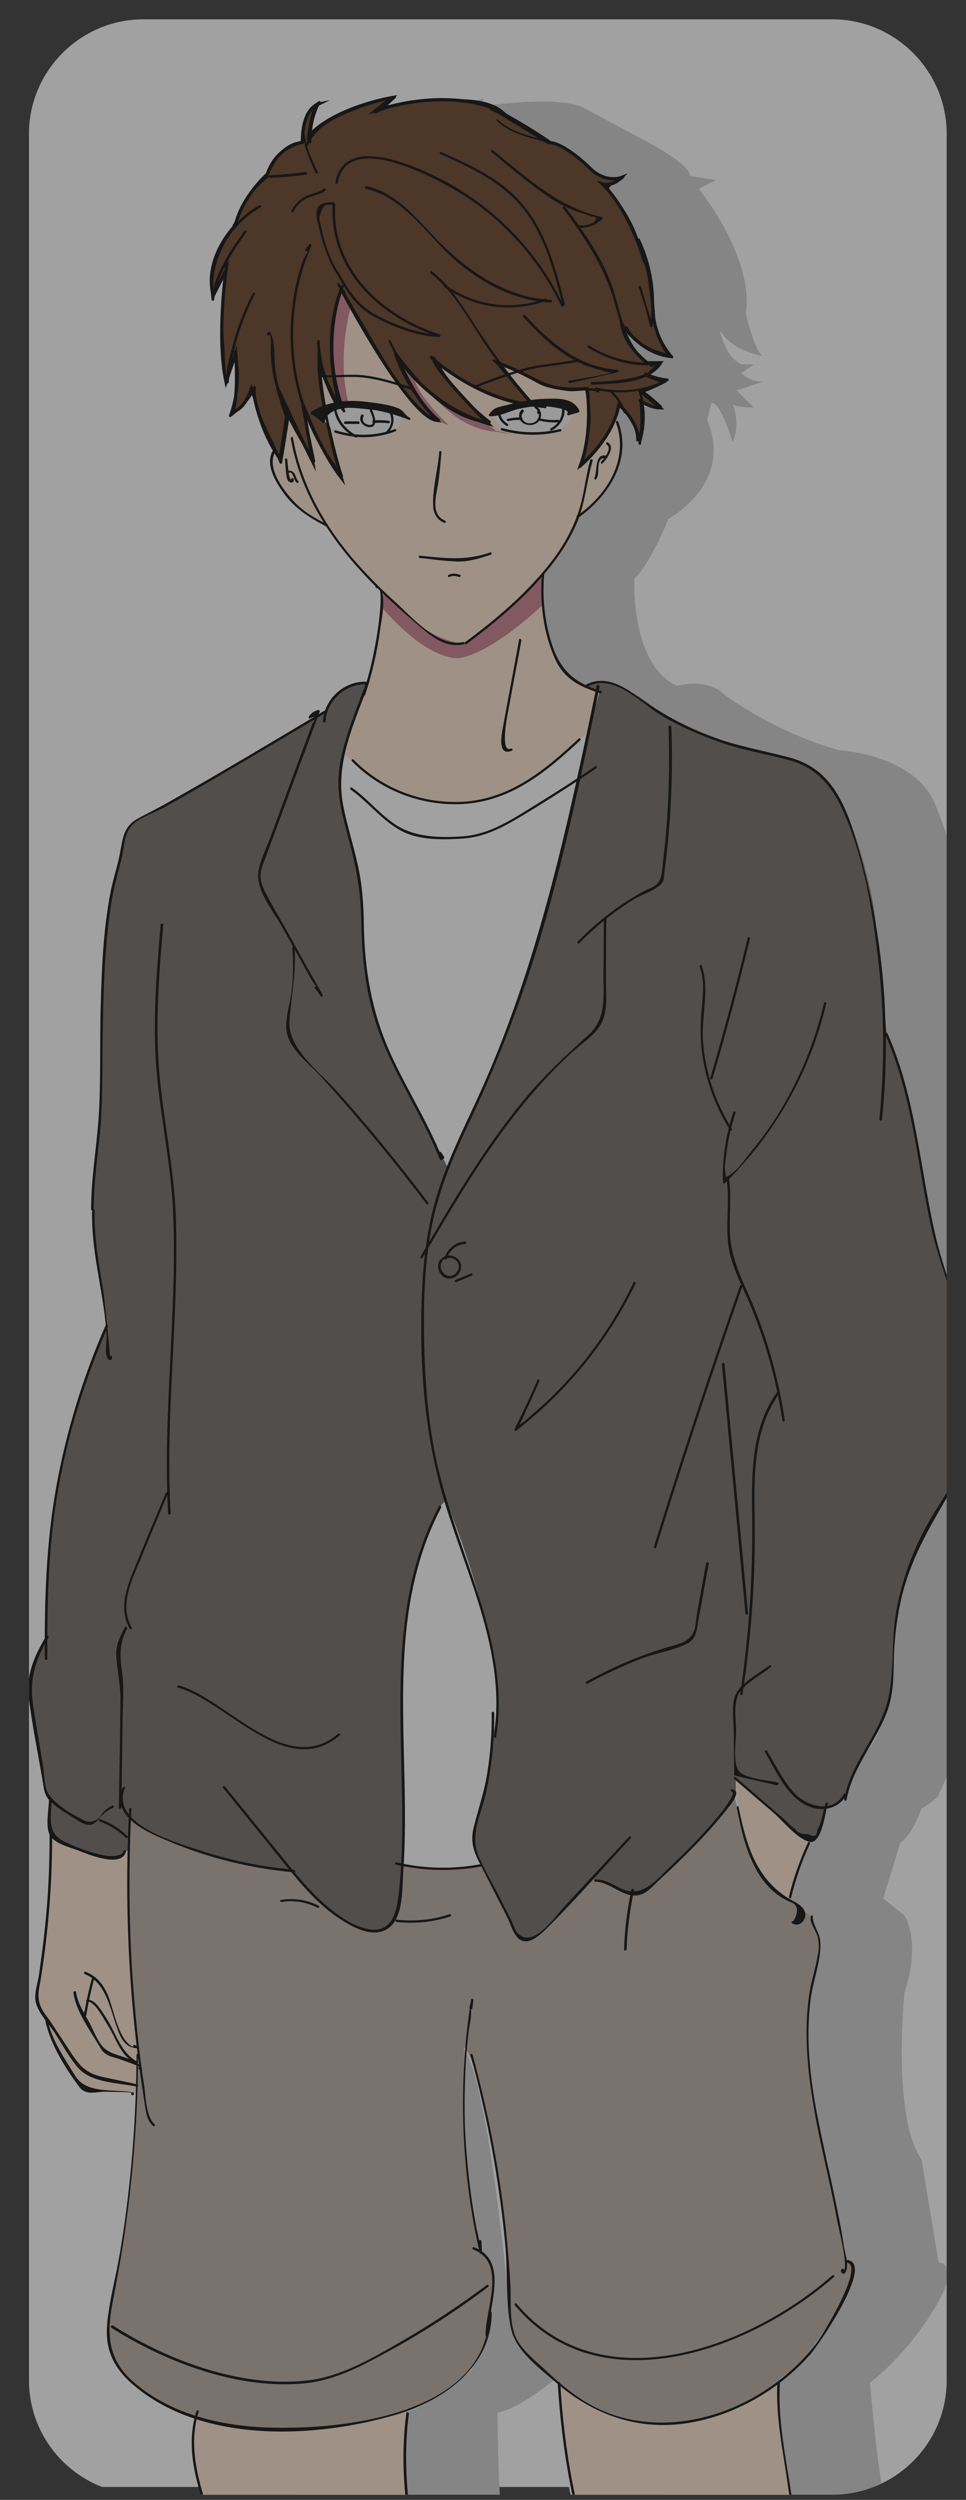<?xml version="1.0" encoding="utf-8"?>
<!-- Generator: Adobe Illustrator 21.1.0, SVG Export Plug-In . SVG Version: 6.00 Build 0)  -->
<svg version="1.1" id="图层_1" xmlns="http://www.w3.org/2000/svg" xmlns:xlink="http://www.w3.org/1999/xlink" x="0px" y="0px"
	 viewBox="0 0 300 776" style="enable-background:new 0 0 300 776;" xml:space="preserve">
<rect x="0" y="0" width="300" height="776" fill="#333333" stroke="none"/>
<style type="text/css">
	.st0{display:none;fill:#FFFFFF;}
	.st1{display:none;fill:none;}
	.st2{opacity:0.54;clip-path:url(#SVGID_2_);}
	.st3{fill:#FFFFFF;}
	.st4{fill:#CCCCCC;}
	.st5{fill:#FCE2CB;}
	.st6{fill:#C4C3C2;}
	.st7{fill:#C67989;}
	.st8{fill:#B7A99E;}
	.st9{fill:#6D6660;}
	.st10{fill:#723522;}
	.st11{fill:#633B1F;stroke:#000000;stroke-miterlimit:10;}
	.st12{fill:#F2F2F2;}
	.st13{opacity:0.7;}
	.st14{clip-path:url(#SVGID_4_);}
	.st15{clip-path:url(#SVGID_6_);}
	.st16{fill:#FBDEFC;}
	.st17{fill:#DDAAE2;}
	.st18{fill:#42210B;}
	.st19{fill:#FFE1CC;}
	.st20{opacity:0.55;fill:#D8C9BF;}
	.st21{fill:#FF7FB1;}
	.st22{fill:#F95F9D;}
	.st23{opacity:0.109;}
	.st24{opacity:0.41;}
	.st25{fill:#B3B3B3;}
	.st26{fill:#66442B;}
	.st27{opacity:0.26;fill:#FFFFFF;}
	.st28{display:none;opacity:0.7;}
	.st29{display:inline;}
	.st30{display:inline;clip-path:url(#SVGID_8_);}
	.st31{clip-path:url(#SVGID_10_);}
	.st32{fill:#242F43;}
	.st33{fill:#49709E;}
	.st34{fill:#2B456B;}
	.st35{opacity:0.69;fill:#FFFFFF;}
	.st36{opacity:0.66;fill:#FFFFFF;}
	.st37{fill:#FFE98C;}
	.st38{fill:#A59B95;}
</style>
<path class="st0" d="M258.5,774.4h-214C25,774.4,9,758.5,9,738.9V41.5C9,22,25,6,44.5,6h214C278,6,294,22,294,41.5v697.4
	C294,758.5,278,774.4,258.5,774.4z"/>
<rect x="-21.3" y="5" class="st1" width="404.5" height="759.5"/>
<g>
	<defs>
		<path id="SVGID_1_" d="M258.5,774.4h-214C25,774.4,9,758.5,9,738.9V41.5C9,22,25,6,44.5,6h214C278,6,294,22,294,41.5v697.4
			C294,758.5,278,774.4,258.5,774.4z"/>
	</defs>
	<clipPath id="SVGID_2_">
		<use xlink:href="#SVGID_1_"  style="overflow:visible;"/>
	</clipPath>
	<g class="st2">
		<rect x="6" y="4" class="st3" width="300" height="768"/>
		<path class="st4" d="M109.6,852.2l-8-50.5c0,0-17.3-39.9-12-51.9c0,0-29.3-6.6-26.6-30.6c0,0,8-41.2,8-53.2v-16l-14.6-1.3
			c0,0-13.3-13.3-13.3-22.6l-2.7-6.6c0,0,6.6-38.6,4-50.5v-10.6c0,0-8-33.2-5.3-41.2l4-9.3c0,0,4-62.5,13.3-81.1l6.6-14.6
			c0,0-8-30.6-2.7-67.8c0,0,1.3-57.2,4-70.5l5.3-17.3l55.8-33.2l4-2.7c0,0,6.6-9.3,13.3-9.3c0,0,5.3-16,5.3-27.9
			c0,0-14.6-16-17.3-19.9c0,0-19.9-9.3-16-23.9c0,0-6.6-13.3-6.6-17.3l-6.6,6.6c0,0,2.7-18.6,1.3-19.9c0,0-4,0-2.7,9.3
			c0,0-5.3-27.9,0-37.2c0,0-5.3,8-5.3,12c0,0,0-17.3,6.6-22.6c0,0,6.6-13.3,10.6-16c0,0,2.7-9.3,10.6-10.6c0,0,0-8,5.3-12
			c0,0-2.7,9.3-2.7,10.6c0,0,8-8,25.3-12l-2.7,2.7c0,0,23.9-4,33.2,0l17.3,9.3c0,0,16,8,16,12l8,1.3l-5.3,2.7
			c0,0,17.3,21.3,14.6,38.6c0,0,2.7,12,5.3,13.3c0,0-9.3-1.3-13.3-8c0,0,1.3,8,6.6,10.6h4l-4,2.7c0,0,2.7,2.7,6.6,2.7l-8,2.7
			l5.3,5.3c0,0-6.6,0-6.6-1.3c0,0,2.7,6.6,0,12c0,0-4-13.3-6.6-12l-1.3,5.3c0,0,9.3,17.3-12,30.6c0,0-5.3,13.3-10.6,18.6
			c0,0-1.3,26.6,13.3,33.2c0,0,9.3-2.7,14.6,2.7c0,0,16,12,35.9,17.3c0,0,22.6,1.3,29.3,16c0,0,13.3,29.3,14.6,73.1
			c0,0,9.3,23.9,13.3,59.8c0,0,14.6,37.2,9.3,53.2c0,0,10.6,12-10.6,39.9c0,0-12,19.9-10.6,43.9c0,0,0,16-8,25.3
			c0,0-5.3,9.3-6.6,13.3c0,0-2.7,2.7-5.3,4c0,0-2.7,8-6.6,10.6l-5.3,17.3l6.6,5.3c0,0,5.3,8,0,23.9c0,0-4,38.6,5.3,51.9l5.3,31.9
			c0,0,6.6,0,0,12c-6.6,12-16,21.3-21.3,25.3c0,0,2.7,33.2,5.3,38.6c0,0,1.3,21.3-2.7,25.3l4,41.2l-55.8,8c0,0-8-41.2-5.3-51.9
			c0,0-13.3-25.3-13.3-61.2c0,0-14.6-10.6-14.6-19.9c0,0-6.6-74.5-14.6-83.8c0,0,0,47.9,5.3,63.8c0,0,10.6,4-2.7,35.9
			c0,0-13.3,12-21.3,13.3c0,0,0,38.6,4,50.5c0,0,16,53.2,12,74.5L109.6,852.2z"/>
		<path class="st3" d="M80.3,852.2l-8-50.5c0,0-17.3-39.9-12-51.9c0,0-29.3-6.6-26.6-30.6c0,0,8-41.2,8-53.2v-16l-14.6-1.3
			c0,0-13.3-13.3-13.3-22.6l-2.7-6.6c0,0,6.6-38.6,4-50.5v-10.6c0,0-8-33.2-5.3-41.2l4-9.3c0,0,4-62.5,13.3-81.1l6.6-14.6
			c0,0-8-30.6-2.7-67.8c0,0,1.3-57.2,4-70.5l5.3-17.3l55.8-33.2l4-2.7c0,0,6.6-9.3,13.3-9.3c0,0,5.3-16,5.3-27.9
			c0,0-14.6-16-17.3-19.9c0,0-19.9-9.3-16-23.9c0,0-6.6-13.3-6.6-17.3l-6.6,6.6c0,0,2.7-18.6,1.3-19.9c0,0-4,0-2.7,9.3
			c0,0-5.3-27.9,0-37.2c0,0-5.3,8-5.3,12c0,0,0-17.3,6.6-22.6c0,0,6.6-13.3,10.6-16c0,0,2.7-9.3,10.6-10.6c0,0,0-8,5.3-12
			c0,0-2.7,9.3-2.7,10.6c0,0,8-8,25.3-12l-2.7,2.7c0,0,23.9-4,33.2,0l17.3,9.3c0,0,16,8,16,12l8,1.3l-5.3,2.7
			c0,0,17.3,21.3,14.6,38.6c0,0,2.7,12,5.3,13.3c0,0-9.3-1.3-13.3-8c0,0,1.3,8,6.6,10.6h4l-4,2.7c0,0,2.7,2.7,6.6,2.7l-8,2.7
			l5.3,5.3c0,0-6.6,0-6.6-1.3c0,0,2.7,6.6,0,12c0,0-4-13.3-6.6-12l-1.3,5.3c0,0,9.3,17.3-12,30.6c0,0-5.3,13.3-10.6,18.6
			c0,0-1.3,26.6,13.3,33.2c0,0,9.3-2.7,14.6,2.7c0,0,16,12,35.9,17.3c0,0,22.6,1.3,29.3,16c0,0,13.3,29.3,14.6,73.1
			c0,0,9.3,23.9,13.3,59.8c0,0,14.6,37.2,9.3,53.2c0,0,10.6,12-10.6,39.9c0,0-12,19.9-10.6,43.9c0,0,0,16-8,25.3
			c0,0-5.3,9.3-6.6,13.3c0,0-2.7,2.7-5.3,4c0,0-2.7,8-6.6,10.6l-5.3,17.3l6.6,5.3c0,0,5.3,8,0,23.9c0,0-4,38.6,5.3,51.9l5.3,31.9
			c0,0,6.6,0,0,12s-16,21.3-21.3,25.3c0,0,2.7,33.2,5.3,38.6c0,0,1.3,21.3-2.7,25.3l4,41.2l-55.8,8c0,0-8-41.2-5.3-51.9
			c0,0-13.3-25.3-13.3-61.2c0,0-14.6-10.6-14.6-19.9c0,0-6.6-74.5-14.6-83.8c0,0,0,47.9,5.3,63.8c0,0,10.6,4-2.7,35.9
			c0,0-13.3,12-21.3,13.3c0,0,0,38.6,4,50.5c0,0,16,53.2,12,74.5L80.3,852.2z"/>
		<path class="st5" d="M118.4,183.2c0,0,1.1,13.2-3.9,28.1c0,0-7.9,20.8-7.9,22.8l4,3c0,0,11.9,13.9,34.7,11.9c0,0,15.9-1,34.7-19.8
			l2-1l3-13.9c0,0-10.9,0-15.9-19.8c0,0-2-18.8,0-20.8L118.4,183.2z"/>
		<path class="st7" d="M117.5,179.5c0,0,1,5.9,1,8.9c0,0,12.9,15.9,23.8,15.9c0,0,8.7-0.2,26.2-16.5l-0.4-14.3L117.5,179.5z"/>
		<path class="st5" d="M15.4,569.2c0,0,2,28.8-4,49.6c0,0-1,4,4,8.9c0,0-2,0,5,12.9l5.9,7.9l15.9,1l1-14.9c0,0-4-30.7-3-40.7v-19.8
			c0,0-2,3-8.9,2C31.2,576.1,18.3,574.1,15.4,569.2z"/>
		<path class="st8" d="M40.1,565.2c0,0,0,26.8,0,31.7c0,0,1,30.7,3,41.6c0,0-2,46.6-5,55.5l-4,22.8c0,0-7.9,19.8,21.8,31.7
			c0,0,25.8,9.9,50.6,4c0,0,9.9-1,18.8-4c0,0,23.8-6.9,25.8-24.8c0,0,5.9-20.8-2-24.8c0,0-6.9-34.7-5-53.5v-9.9c0,0,3,2,6.9,20.8
			c0,0,5.9,32.7,6.9,47.6v8.9c0,0-3,12.9,11.9,23.8c0,0,15.1,17.1,37.3,15.5c0,0,20.2,0.4,36.1-14.5c0,0,12.9-8.9,20.8-29.7
			c0,0,3-5.9-1-5.9l-1-3l-2-11.9l-2-8.9l-3-12.9l-3-13.9l-1-12.9c0,0-1-13.9,1-22.8l2-8.9c0,0,1-4-1-7.9c0,0-1-2-1-4l-4-3
			c0,0-13.2-7.6-15-15.7c0,0-4.8-17-5.8-23C226.5,547.4,40.1,565.2,40.1,565.2z"/>
		<path class="st3" d="M121.4,578.1c0,0,8.9,2,16.9,2c0,0,13.9-1,13.9-2L169,471l-35.7-25.8l-24.8,41.6L121.4,578.1z"/>
		<path class="st9" d="M113.5,212.2c0,0-7.9-1-12.9,8.9s0,0,0,0l-19.8,11.9l-30.7,17.8c0,0-12.9,4-11.9,11.9l-3,12.9
			c0,0-3,15.9-3,21.8l-1,40.7c0,0-1,22.8-2,26.8c0,0-1,21.8,1,27.8l3,18.8l-6.9,16.9c0,0-6.9,25.8-8.9,33.7c0,0-4,35.7-3,46.6
			c0,0-7.9,9.9-4,23.8l3,18.8c0,0,0,5,2,6.9v8.9c0,0,0,4,5.9,5.9c0,0,12.1,5.5,16.5,2.7l2.4-1.7v-9.9c0,0,5.9,5.9,22.8,10.9
			c0,0,15.9,5,22.8,5l5,1c0,0,11.9,12.9,15.9,14.9c0,0,12.9,8.9,16.9-2c0,0,2-20.8,2-25.8c0,0-1-59.5,0-63.5c1-4,1-4,1-4l-1,4
			c0,0,6.9-35.7,12.9-38.7c0,0,19.8,46.6,14.9,71.4c0,0-2,19.8-4,23.8c0,0-3,6.9-2,11.9l1,3l7.9,15.9c0,0,5,9.9,5.9,9.9
			c0,0,3,1,7.9-4l13.9-14.9l1,1h1c0,0,2,0,3,1c0,0,7.9,4,8.9,3c0,0,4-1,11.9-9.9c0,0,16.9-15.9,17.8-19.8l1-2v-4
			c0,0,19,16.7,20.9,17.8c0,0,3.9,2.1,4.9-1.9l2-6.9c0,0,5-2,5.9-4l1-1c0,0,2-7.9,5.9-12.9l5-9.9c0,0,3-7.9,3-12.9
			c0,0,0-18.8,2-21.8c0,0,4-16.9,8.9-24.8l9.9-16.9c0,0,7.9-14.9,0-22.8c0,0,5.9-11.9-3-33.7c0,0-5-16.9-5.9-19.8
			c0,0-5.9-36.7-6.9-37.7c0,0-4-17.8-6.9-22.8c0,0-3-33.7-4-38.7c0,0-5-29.7-15.9-40.7c0,0-3-5-24.8-8.9c0,0-19.8-5.9-29.7-13.9
			c0,0-12.9-9.9-18.8-5l4,2l-3.5,12.4l-6.9,33.7c0,0-11.9,46.6-14.9,49.6c0,0-9.9,27.8-10.9,27.8l-9.9,21.8l-1,2l-4-7.9L120,325.8
			c0,0-6.9-19.8-6.9-28.8c0,0-1-23.8-2-25.8l-5-21.8c0,0-2-9.9,1-17.8C107.1,231.6,114,212.7,113.5,212.2z"/>
		<path class="st5" d="M86.7,138.9c0,0-7.9,5,5.9,18.8l8.9,5.9c0,0,14.9,18.8,26.8,28.8c0,0,5,5,12.9,6.9c0,0,2,3,12.9-6.9
			l11.9-10.9c0,0,11.9-14.9,13.9-21.8c0,0,8.9-5.9,12.9-16.9c0,0,1-13.9-4-13.9l-7.9-25.8l-77.3-27.8L86.7,138.9z"/>
		<path class="st7" d="M111,88.8c0,0-8.9,20.8-1,42.6c0,0-9.9-8.9-9.9-25.8V84.8L111,88.8z"/>
		<path class="st7" d="M116.5,100.2c0,0,10.9,28.8,22.8,31.7c0,0-11.9-10.9-10.9-16.9c0,0,9.9,16.9,23.8,18.8c13.9,2,2,0,2,0
			s-18.8-13.9-23.8-24.8L116.5,100.2z"/>
		<path class="st5" d="M174,739.7c0,0,1,39.7,12.9,62.5c0,0,2,49.6,7.9,66.4c0,0,10.9,52.6,13.9,65.4c0,0,8.9,40.7,11.9,58.5l2,20.8
			c0,0,1,10.9,18.8,12.9h7.9v-1l1-1c0,0,14.9,0,15.9,0l-2-16.9l-5.9-54.5l-5-55.5l-4-41.6l-5-54.5c0,0,5-5.9,0-32.7
			c0,0-4-26.8-2-29.7c0,0-9.9,9.9-20.8,10.9C221.6,749.7,193.8,760.6,174,739.7z"/>
		<path class="st11" d="M86.2,120.5c0,0,7.9,16.9,10.9,22.8l-3-17.8c0,0,5,13.9,11.9,22.8c0,0-6.9-23.8-6.9-35.7
			c0,0,4,11.9,6.9,14.9c0,0-6.9-19.8,0-37.7c0,0,20.8,39.7,29.7,40.7c0,0-8.9-8.9-12.9-20.8c0,0,8.9,15.9,28.8,21.8
			c0,0-15.9-15.9-16.9-19.8c0,0,14.9,12.9,30.7,13.9l-10.9-12.9c0,0,4,1,12.9,5.9c0,0,5,3,14.9,2c0,0,2,12.9-2,23.8
			c0,0,9.9-7.9,11.9-18.8c0,0,5.9,5,5.9,10.9c0,0,2,0,1-11.9c0,0,3,2,5.9,2l-5.9-5c0,0,3-1,6.9-3l-5-2l4-4h-4c0,0-6.9-5-7.9-11.9
			c0,0,5.9,8.9,14.9,9.9c0,0-4-5-5-11.9c0,0-1-15.9-3-17.8c0,0-4-14.9-12.9-23.8c0,0,3,1,5.9-2c0,0-5,2-9.9-3c0,0-7.9-7.9-12.9-7.9
			l-17.8-10.9c0,0-13.9-5.9-35.7,1l5-4c0,0-17.8,3-25.8,11.9c0,0,1-8.9,3-9.9c0,0-5,1-5,11.9c0,0-7.9,1-10.9,9.9
			c0,0-7.9,6.9-9.9,15.9c0,0-9.9,9.9-6.9,21.8l4-7.9c0,0-3,20.8,0,34.7l3-8.9c0,0,1,13.9-1,17.8c0,0,3,1,5.9-6.9l1,3
			c0,0,2,10.9,7.9,18.8l2-12.9L86.2,120.5z"/>
		<path class="st5" d="M61,750.6c0,0-5,10.9,6.9,38.7l4,11.9c0,0,6.9,28.8,7.9,43.6c0,0,5,28.8,6.9,46.6l5,62.5l1,60.5l2,2l1,9.9
			c0,0,13.9-3,17.8,0c0,0,3,0,4,5c0,0,10.9-4,11.9-15.9l1-5.9l2-2c0,0-3-2-1-12.9l3-38.7l4-39.7c0,0,4-35.7,3-50.6
			c0,0-1-32.7-8.9-57.5c0,0-5.9-24.8-5.9-32.7c0,0-2-18.8,0-27.8c0,0-18.8,8.9-45.6,5.9C80.8,753.6,62.9,752.6,61,750.6z"/>
		<path class="st5" d="M228.5,552.3c0,0,21.8,18.8,22.8,18.8c0,0-5.9,15.9-5.9,18.8c0,0-9.9-5-12.9-16.9l-1-2l-3-13.9V552.3"/>
		<g>
			<path class="st12" d="M98.6,128c0,0,2.6,3.9,5.8,5.8c0,0,9,3.2,18,0c0,0,2.6-1.3,1.9-5.1c0,0-4.5-3.2-16.7-3.2L98.6,128z"/>
			<path class="st12" d="M153.3,128c0,0-0.6,4.5,5.1,5.8c0,0,9,1.9,14.8,0c0,0,3.9-1.9,5.1-5.8l-2.6-2.6c0,0-7.7-1.3-11.6,0
				L153.3,128z"/>
			<g>
				<g>
					<path d="M106.2,89.2c-0.3-0.4-0.5-0.8-0.8-1.2c-0.3-0.4-0.9,0-0.6,0.4c4.5,7.7,9,15.4,13.6,23c3.7,6.3,7.7,12.3,13.3,17.1
						c0.4,0.3,0.9-0.2,0.5-0.5c-6-5.1-10.1-11.6-14-18.3c-2-3.3-3.9-6.6-5.9-10c-1-1.7-2-3.3-2.9-5c-0.7-1.1-1.3-2.2-2-3.3
						c-0.2-1.3-0.8-1.9-1.8-1.7C105.8,90,106.4,89.6,106.2,89.2L106.2,89.2z"/>
				</g>
			</g>
			<g>
				<g>
					<path d="M120.7,106.1c4.3,8.2,7.9,18.5,15.3,24.5c0.4,0.3,0.9-0.2,0.5-0.5c-7.3-5.9-10.9-16.2-15.2-24.3
						C121.1,105.2,120.4,105.6,120.7,106.1L120.7,106.1z"/>
				</g>
			</g>
			<g>
				<g>
					<path d="M122.5,109.9c7.7,9.9,16.2,20.1,29.4,21.7c0.5,0.1,0.5-0.7,0-0.8c-13-1.5-21.3-11.8-28.8-21.4
						C122.7,109,122.2,109.5,122.5,109.9L122.5,109.9z"/>
				</g>
			</g>
			<g>
				<g>
					<path d="M134.4,111.2c1.2,1.5,2.1,3.8,3.3,5.4c1.1,1.6,2.4,3.2,3.7,4.7c3.1,3.7,6.6,7,10.4,9.9c0.4,0.3,0.9-0.2,0.5-0.5
						c-4-3.1-7.6-6.6-10.8-10.4c-1.8-2.2-3.4-4.4-4.9-6.8c-0.6-1-1-2.4-2.1-2.9c-0.1-0.1-0.3-0.1-0.5,0.1c-0.1,0.1-0.2,0.2-0.2,0.3
						c-0.1,0.2-0.1,0.4,0,0.5c0.1,0.1,0.1,0.2,0.2,0.2C134.1,112.1,134.7,111.6,134.4,111.2L134.4,111.2z"/>
				</g>
			</g>
			<g>
				<g>
					<path d="M133.6,111.2c10.1,8.9,22.4,14.2,35.7,15.5c0.5,0,0.5-0.7,0-0.8c-13.1-1.3-25.3-6.5-35.2-15.3
						C133.8,110.3,133.2,110.8,133.6,111.2L133.6,111.2z"/>
				</g>
			</g>
			<g>
				<g>
					<path d="M133.8,84.9c7.5,5.7,12.6,15.9,17.9,23.5c4.7,6.8,9.6,13.3,15.4,19.2c0.3,0.3,0.9-0.2,0.5-0.5
						c-6.9-7.1-12.6-15.1-18.2-23.3c-4.5-6.6-8.8-14.7-15.3-19.6C133.8,83.9,133.4,84.6,133.8,84.9L133.8,84.9z"/>
				</g>
			</g>
			<g>
				<g>
					<path d="M153.3,112.3c5.5,2,10.5,5.1,16,7.2c2.4,0.9,4.8,1.7,7.3,1.9c2.3,0.3,7.1-0.9,9,0.4c0.4,0.3,0.8-0.4,0.4-0.6
						c-1.2-0.7-2-0.7-3.4-0.7c-4.1,0.2-7.5,0.3-11.6-1.1c-6.1-2.1-11.5-5.7-17.6-7.8C153,111.4,152.8,112.1,153.3,112.3L153.3,112.3
						z"/>
				</g>
			</g>
			<g>
				<g>
					<path d="M162.5,98.4c5.5,6,11.4,11.7,19,14.9c0.2,0.1,8.3,2.9,8.5,2.2c-0.2,0.6-11.7,2.4-13.2,2.7c-0.5,0.1-0.3,0.8,0.2,0.7
						c5-1.1,9.9-2.2,14.9-3.4c0.4-0.1,0.3-0.7-0.1-0.7c-12-0.8-21-8.5-28.8-17C162.7,97.5,162.2,98,162.5,98.4L162.5,98.4z"/>
				</g>
			</g>
			<g>
				<g>
					<path d="M182.6,107.9c5.5,3.4,11.7,5.4,18.2,5.5c2.3,0,4.7,0,1,2.1c-1.3,0.7-2.9,1.1-4.3,1.5c-4.5,1.1-9.1,1.4-13.7,1.6
						c-0.5,0-0.5,0.8,0,0.8c6.7-0.3,17.5-0.1,21.7-6.4c0.1-0.2,0-0.6-0.3-0.6c-7.9,0.8-15.4-0.9-22.2-5.1
						C182.5,107,182.2,107.7,182.6,107.9L182.6,107.9z"/>
				</g>
			</g>
			<g>
				<g>
					<path d="M200.2,116.4c1.4,0.6,3.7,0.8,4.8,1.7c1.1,0.8,0.6-0.1,0.7,0.2c0.1,0.2-3.9,1.6-4.2,1.6c-5.4,1.6-10.9,1.6-16.3,0.4
						c-0.5-0.1-0.7,0.6-0.2,0.7c7.7,1.7,15.4,0.7,22.5-2.8c0.4-0.2,0.1-0.7-0.2-0.7c-2.6-0.3-4.4-0.8-6.7-1.9
						C200.2,115.6,199.8,116.3,200.2,116.4L200.2,116.4z"/>
				</g>
			</g>
			<g>
				<g>
					<path d="M193.8,127.9c2.6,2.7,4.2,6,4.5,9.8c0,0.5,0.8,0.5,0.8,0c-0.3-3.9-2-7.5-4.7-10.3C194,127,193.4,127.6,193.8,127.9
						L193.8,127.9z"/>
				</g>
			</g>
			<g>
				<g>
					<path d="M198.2,121.1c1.7,5.3,1.7,10.6,0.2,16c-0.1,0.5,0.6,0.7,0.7,0.2c1.6-5.5,1.5-10.9-0.2-16.4
						C198.8,120.4,198.1,120.6,198.2,121.1L198.2,121.1z"/>
				</g>
			</g>
			<g>
				<g>
					<path d="M198.4,124.6c2,1.6,4.3,2.3,6.8,2c0.3,0,0.5-0.4,0.3-0.6c-2-1.9-4.1-3.7-6.4-5.2c-0.4-0.3-0.8,0.4-0.4,0.6
						c2.2,1.5,4.3,3.2,6.2,5.1c0.1-0.2,0.2-0.4,0.3-0.6c-2.3,0.3-4.5-0.3-6.3-1.8C198.6,123.8,198,124.3,198.4,124.6L198.4,124.6z"
						/>
				</g>
			</g>
			<g>
				<g>
					<path d="M174.8,64.6c6.6,8.9,12.8,18,15.9,28.8c2.2,7.8,4.1,16.1,11.6,20.5c0.4,0.2,0.8-0.4,0.4-0.6
						c-9.4-5.6-9.7-17.4-13.4-26.6c-3.3-8.2-8.5-15.4-13.7-22.4C175.1,63.8,174.5,64.2,174.8,64.6L174.8,64.6z"/>
				</g>
			</g>
			<g>
				<g>
					<path d="M152.5,47.1c5.8,4.7,11.5,9.7,17.7,13.9c2.6,1.8,5.4,3.3,8.4,4.5c1.4,0.6,3.6,0.8,4.8,1.7c1.8-0.1,2.2,0.5,1,1.8
						c-1.6,0.9-3.3,1.2-5,0.9c-0.5,0-0.5,0.7,0,0.8c3.2,0.2,5.3-0.7,7.7-2.7c0.2-0.2,0.1-0.6-0.2-0.6c-13.5-3.1-23.3-12.3-33.9-20.8
						C152.7,46.3,152.2,46.8,152.5,47.1L152.5,47.1z"/>
				</g>
			</g>
			<g>
				<g>
					<path d="M154.3,37.5c6.1,5.8,14.7,5.4,21.9,9.1c4,2,5.8,6.2,9.6,8.1c1.2,0.6,2.6,1,4,1.1c0.4,0,1-0.1,1.4,0
						c1.5-0.4,1.7-0.3,0.8,0.2c-1.2,0.9-2.6,1.3-4.3,1.1c-0.4,0-0.5,0.4-0.3,0.6c4.2,5.2,8,10.2,10.1,16.6c0.2,0.5,0.9,0.3,0.7-0.2
						c-1.6-4.7-4-8.8-7-12.7c-1.2-1.6-2.9-2.5-1.5-3.7c1.2-1,2.9-1.2,4.1-2.5c0.3-0.3,0-0.7-0.4-0.6c-8.6,2.5-11.9-6.6-18.9-9.4
						c-6.7-2.7-14.4-2.9-19.9-8.1C154.5,36.6,153.9,37.2,154.3,37.5L154.3,37.5z"/>
				</g>
			</g>
			<g>
				<g>
					<path d="M194.1,101.8c2.2,3.7,5,5.7,8.9,7.4c0.4,0.2,0.8-0.5,0.4-0.6c-3.8-1.6-6.5-3.5-8.6-7.2
						C194.5,101.1,193.9,101.4,194.1,101.8L194.1,101.8z"/>
				</g>
			</g>
			<g>
				<g>
					<path d="M98.7,53.3c-2.7-5.2-7.2-15.1-1.2-19.9c0.9-0.7,0.7-1.2,0.1,0.7c-0.3,0.9-0.7,1.8-0.9,2.8c-0.6,2.4-0.8,4.8-0.8,7.2
						c0,0.5,0.8,0.5,0.8,0c0-4.4,0.8-8.3,2.8-12.2c0.2-0.3-0.2-0.7-0.5-0.5c-8.2,5.3-4.4,15.4-0.9,22.4C98.3,54.1,99,53.7,98.7,53.3
						L98.7,53.3z"/>
				</g>
			</g>
			<g>
				<g>
					<path d="M95.5,45.4c2.5-6.3,9.5-9.2,15.4-11.5c2.2-0.8,4.4-1.6,6.7-2.2c4.2-1.2,3.8-0.9,0.8,2c-0.3,0.3,0.2,0.9,0.5,0.5
						c1.3-1.3,2.6-2.6,4-3.8c0.3-0.3,0-0.7-0.4-0.6c-9.4,2-23.8,5.5-27.8,15.5C94.6,45.7,95.3,45.9,95.5,45.4L95.5,45.4z"/>
				</g>
			</g>
			<g>
				<g>
					<path d="M116.8,35.2c7-3.6,15.7-4,23.4-3.8c3.3,0.1,7,0.2,10.2,1.1c0.6,0.2,6.1,2.7,5.8,2.8c-0.1,0.1-3.2-1.5-3.5-1.7
						c-0.4-0.2-0.8,0.5-0.4,0.6c1.6,0.7,3.2,1.4,4.8,2.1c0.4,0.2,0.7-0.3,0.5-0.6c-4.1-4.8-11.6-4.9-17.4-5
						c-7.8-0.2-16.8,0.2-23.8,3.9C116,34.8,116.4,35.4,116.8,35.2L116.8,35.2z"/>
				</g>
			</g>
			<g>
				<g>
					<path d="M156.4,35.6c4.8,2.6,9.5,5.5,14,8.6c0.4,0.3,0.8-0.4,0.4-0.6c-4.5-3.1-9.2-5.9-14-8.6C156.4,34.8,156,35.4,156.4,35.6
						L156.4,35.6z"/>
				</g>
			</g>
			<g>
				<g>
					<path d="M94.1,43.8c-6.1,0.3-9.1,5.4-11.4,10.3c-0.2,0.4,0.4,0.8,0.6,0.4c2.2-4.7,5-9.7,10.8-10C94.5,44.6,94.5,43.8,94.1,43.8
						L94.1,43.8z"/>
				</g>
			</g>
			<g>
				<g>
					<path d="M82.9,54.5c-2.3,1.7-4.3,3.7-5.9,6c-2,2.9-2.8,6.3-4.7,9.3c-0.3,0.4,0.4,0.8,0.6,0.4c1.5-2.4,2.2-5.2,3.7-7.7
						c1.7-2.9,4-5.3,6.7-7.4C83.7,54.9,83.3,54.2,82.9,54.5L82.9,54.5z"/>
				</g>
			</g>
			<g>
				<g>
					<path d="M80.5,63.7C70.1,69.6,64.2,81.1,65.7,93c0.1,0.5,0.7,0.5,0.8,0c1.1-8,5.5-14.5,10-20.9c0.3-0.4-0.4-0.8-0.6-0.4
						c-2.8,3.9-5.6,7.9-7.6,12.3c-0.8,1.7-1.7,3.7-2,5.6c-0.3,2.6-0.1,2.1-0.1-0.2c-0.1-10.4,5.8-20,14.7-25
						C81.3,64.1,80.9,63.5,80.5,63.7L80.5,63.7z"/>
				</g>
			</g>
			<g>
				<g>
					<path d="M70.2,80.5c-2.1,12.8-2,25.5,0.1,38.3c0.1,0.4,0.7,0.3,0.7-0.1c1-9.6,3.7-18.7,8.1-27.3c0.2-0.4-0.4-0.8-0.6-0.4
						c-2.1,4.1-3.8,8.2-5.2,12.6c-0.4,1.4-3.8,12.6-2.7,13.2c-0.8-0.4-0.8-7.2-0.9-8.6c-0.2-2.8-0.4-5.7-0.4-8.5
						c0-6.4,0.6-12.7,1.6-19C71,80.3,70.3,80.1,70.2,80.5L70.2,80.5z"/>
				</g>
			</g>
			<g>
				<g>
					<path d="M83.7,103.6c0.7,1,0.3,5.4,0.4,6.8c0.1,1.5,0.3,3.1,0.5,4.6c0.5,3.4,1.5,6.7,2.8,10c2.5,6.5,6.2,12.5,9.8,18.4
						c0.2,0.4,0.8,0.1,0.7-0.3c-1.2-5.8-2.4-11.5-3.6-17.3c-0.1-0.5-0.8-0.3-0.7,0.2c0.5,2.6,1.1,5.1,1.6,7.7c0.2,1,2.2,7.1,1.6,7.7
						c0.2-0.2-5.5-9.8-6.2-11.2c-2.4-4.9-4.3-10-5.1-15.4c-0.5-3.4,0.2-8.6-1.6-11.6c-0.1-0.2-0.4-0.2-0.6-0.1
						c-0.1,0.1-0.2,0.1-0.2,0.2c-0.1,0.1-0.1,0.3-0.1,0.5c0,0.1,0.1,0.1,0.1,0.2C83.3,104.4,83.9,104,83.7,103.6L83.7,103.6z"/>
				</g>
			</g>
			<g>
				<g>
					<path d="M95.5,77.9c0.8-1-1,2-1.2,2.4c-0.5,1.4-1,2.9-1.4,4.3c-0.9,3-1.5,6-1.9,9c-0.9,6.6-1,13.2-0.1,19.8
						c1.7,12.8,6.9,24.7,15,34.7c0.2,0.3,0.7,0,0.6-0.4c-3.8-11.7-6.2-23.7-7-36c0-0.6,0.2-3.3-0.2-3.7c-1.2-1.3-0.5,2-0.5,2.3
						c0.3,2,0.7,3.9,1.3,5.8c1.4,4.4,3.6,8.3,6.5,11.8c0.2,0.3,0.8,0,0.6-0.4c-4.7-12.5-4.9-25.9-0.5-38.5c0.2-0.5-0.6-0.7-0.7-0.2
						c-2.9,8.5-4,17.5-2.7,26.4c0.3,2.3,0.8,4.5,1.4,6.7c0.1,0.4,1.1,4.1,1.3,4.1c-0.1,0-1.5-2.5-1.7-2.8c-3.1-5.4-4.8-11.1-5-17.3
						c0-0.5-0.8-0.5-0.8,0c0.3,9.9,1.5,19.7,3.7,29.3c0.6,2.4,1.2,4.8,1.9,7.1c0.1,0.3,1.1,3.5,1.1,3.5c-0.1,0-1.8-2.5-2-2.8
						c-2.5-3.5-4.6-7.3-6.3-11.3C89.2,114.6,89,94,96.7,76.3c0.2-0.4-0.3-0.8-0.6-0.5c-0.4,0.5-0.8,1-1.2,1.5
						C94.7,77.7,95.2,78.3,95.5,77.9L95.5,77.9z"/>
				</g>
			</g>
			<g>
				<g>
					<path d="M103.4,62.8c-4.2-0.1-5.8,1.4-4.9,5.6c1.3,5.8,2.8,11.1,5.8,16.3c0.2,0.4,0.9,0,0.6-0.4c-1.9-3.2-3.3-6.6-4.3-10.2
						c-0.4-1.5-0.8-3.1-1.1-4.6c-0.4-1.8-0.5-1.9,0.3-3.9c0.9-2.2,1.3-2.1,3.5-2.1C103.9,63.6,103.9,62.8,103.4,62.8L103.4,62.8z"/>
				</g>
			</g>
			<g>
				<g>
					<path d="M103.3,63.3c-1.2,20.5,14.7,35.3,33,41.2c0.5,0.1,0.7-0.6,0.2-0.7c-17.9-5.8-33.6-20.3-32.4-40.4
						C104.1,62.8,103.3,62.8,103.3,63.3L103.3,63.3z"/>
				</g>
			</g>
			<g>
				<g>
					<path d="M104.4,84.7c3.2,5.6,5.9,10.4,11.8,13.6c5.9,3.2,13.5,6.1,20.2,6.3c0.5,0,0.5-0.7,0-0.8c-6.4-0.1-14.2-3.1-19.9-6.2
						c-5.7-3.1-8.4-7.9-11.5-13.3C104.8,83.9,104.1,84.3,104.4,84.7L104.4,84.7z"/>
				</g>
			</g>
			<g>
				<g>
					<path d="M100.6,58.6c-1.9,1.3-4.2,1.5-6.2,2.6c-1.7,1-3,2.5-3.9,4.2c-0.2,0.4,0.4,0.8,0.6,0.4c1.1-2.2,2.8-3.8,5.1-4.6
						c1.6-0.6,3.3-0.9,4.7-1.9C101.4,58.9,101,58.3,100.6,58.6L100.6,58.6z"/>
				</g>
			</g>
			<g>
				<g>
					<path d="M94.9,53.4c-3.6,0.5-7.3,0.8-11,1c-0.5,0-0.5,0.8,0,0.8c3.7-0.1,7.5-0.5,11.2-1C95.6,54.1,95.4,53.3,94.9,53.4
						L94.9,53.4z"/>
				</g>
			</g>
			<g>
				<g>
					<path d="M104.9,56.8c3-17.9,35.1,0.7,42.8,6.3c11.4,8.3,20.5,19.2,26.6,31.9c0.2,0.4,0.9,0.1,0.6-0.4
						c-7.2-15-18.8-27.7-33.1-36.3c-7.9-4.7-34.8-18.5-37.6-1.7C104.1,57.1,104.8,57.3,104.9,56.8L104.9,56.8z"/>
				</g>
			</g>
			<g>
				<g>
					<path d="M136.7,47.8c10.1,4.5,20.4,9.3,27,18.6c5.9,8.3,8.5,18.5,11,28.2c0.1,0.5,0.8,0.3,0.7-0.2c-2.6-10.3-5.4-21-12-29.6
						c-6.6-8.7-16.6-13.3-26.4-17.6C136.6,47,136.3,47.6,136.7,47.8L136.7,47.8z"/>
				</g>
			</g>
			<g>
				<g>
					<path d="M113.6,58.6c12.4,2.7,19.8,15.8,29.2,23.4c8.2,6.6,17.6,11.4,28.3,11.9c0.5,0,0.5-0.7,0-0.8
						c-13.3-0.7-24.5-8.1-33.8-17.1c-7.1-6.9-13.2-15.9-23.5-18.2C113.3,57.8,113.1,58.5,113.6,58.6L113.6,58.6z"/>
				</g>
			</g>
			<g>
				<g>
					<path d="M138,89.1c9.3,6.6,20.9,8.1,31.6,4.3c0.5-0.2,0.3-0.9-0.2-0.7c-10.5,3.8-21.9,2.2-31-4.2C138,88.2,137.6,88.9,138,89.1
						L138,89.1z"/>
				</g>
			</g>
			<g>
				<g>
					<path d="M72.6,109.3c1.3,6.7,0.8,13.3-1.5,19.7c-0.1,0.3,0.3,0.6,0.6,0.4c2-1.5,3.9-3.1,5.4-5.1c2.1-2.7,1.2-2.9,1.8,0.2
						c1.3,6.6,5.3,13.2,8,19.3c0.1,0.3,0.6,0.2,0.7-0.1c0.8-4.5,1.5-9,2.2-13.6c0.1-0.5-0.6-0.7-0.7-0.2c-0.5,2.9-0.9,5.8-1.4,8.7
						c-0.7,4.1-0.9,3-2.4-0.4c-2.5-5.6-6.5-11.8-5.8-18c0-0.4-0.5-0.5-0.7-0.2c-1.2,2.3-2.7,4.7-4.7,6.4c-1.9,1.6-1.1,1.1-1.2-0.5
						c0-1.3,0.7-2.8,0.9-4.1c0.7-4.3,0.4-8.5-0.4-12.8C73.3,108.7,72.5,108.9,72.6,109.3L72.6,109.3z"/>
				</g>
			</g>
			<g>
				<g>
					<path d="M189.3,121.6c2,1.8,3.5,4,4.4,6.5c0.2,0.4,0.9,0.3,0.7-0.2c-1-2.6-2.5-4.9-4.6-6.8C189.5,120.7,189,121.2,189.3,121.6
						L189.3,121.6z"/>
				</g>
			</g>
			<g>
				<g>
					<path d="M181.8,121.4c1.5,8,0.8,15.8-2.1,23.4c-0.1,0.4,0.4,0.6,0.6,0.4c6.1-5.2,10.3-11.8,12.4-19.5c0.1-0.5-0.6-0.7-0.7-0.2
						c-1.2,4.2-2.9,8.2-5.4,11.8c-1.1,1.6-2.3,3.1-3.6,4.4c-0.7,0.7-1.4,1.4-2.1,2c0.2-0.6,0.4-1.1,0.6-1.7c0.3-3.2,1.5-6.3,1.8-9.5
						c0.3-3.8-0.1-7.5-0.8-11.2C182.5,120.7,181.7,120.9,181.8,121.4L181.8,121.4z"/>
				</g>
			</g>
			<g>
				<g>
					<path d="M99.2,117c4.9,0.4,9.6-0.4,14.5,0.3c4.9,0.7,9.7,2.2,14.4,3.8c0.5,0.1,0.7-0.6,0.2-0.7c-4.7-1.5-9.5-3.1-14.5-3.8
						c-4.9-0.7-9.7,0.2-14.6-0.2C98.7,116.2,98.7,116.9,99.2,117L99.2,117z"/>
				</g>
			</g>
			<g>
				<g>
					<path d="M198,74.6c2.7,6,4.3,12.3,4.4,18.9c0,1.1,0,2.3-0.1,3.4c-0.1,2.1,0.3,3-0.6,0.7c-1-2.8-1.7-5.7-2.6-8.5
						c-0.2-0.5-0.9-0.3-0.7,0.2c1.4,3.9,2.5,7.9,3.5,12c0.1,0.3,0.7,0.4,0.7,0c1.4-9.4,0.1-18.5-3.9-27.1
						C198.4,73.8,197.8,74.1,198,74.6L198,74.6z"/>
				</g>
			</g>
			<g>
				<g>
					<path d="M202.4,97.7c0.7,5,2.7,9.6,6,13.4c0.1-0.2,0.2-0.4,0.4-0.6c-1.7-0.6-3.5-1.3-5.2-1.9c-0.5-0.2-0.6,0.6-0.2,0.7
						c1.7,0.6,3.5,1.3,5.2,1.9c0.4,0.1,0.6-0.4,0.4-0.6c-3.2-3.8-5.2-8.2-5.8-13.1C203.1,97.1,202.3,97.3,202.4,97.7L202.4,97.7z"/>
				</g>
			</g>
			<g>
				<g>
					<path d="M90.3,136.1c2.6,15,10.3,28.2,20.3,39.5c5.4,6.2,11.5,11.7,17.7,17.1c4.5,3.8,9.3,8.7,15.7,7.3
						c0.5-0.1,0.3-0.8-0.2-0.7c-7.8,1.7-15.6-7.5-20.9-12.3c-5-4.5-9.7-9.3-14.1-14.5c-8.8-10.6-15.4-22.8-17.8-36.5
						C91,135.4,90.3,135.6,90.3,136.1L90.3,136.1z"/>
				</g>
			</g>
			<g>
				<g>
					<path d="M183.3,142.8c-1.6,5.6-1.9,11.4-3.9,16.8c-2.1,6-5.4,11.4-9.4,16.3c-7.3,9-16.3,16.6-25.5,23.4c-0.4,0.3,0,0.9,0.4,0.6
						c9.7-7.2,19.3-15.3,26.7-24.9c3.1-4,5.7-8.3,7.7-13c2.5-6.2,2.9-12.8,4.8-19.1C184.1,142.6,183.4,142.4,183.3,142.8
						L183.3,142.8z"/>
				</g>
			</g>
			<g>
				<g>
					<path d="M85.1,139.3c-3.1,4.3,0.2,9.8,2.8,13.5c3.5,4.9,8.1,7.9,13.4,10.6c0.4,0.2,0.8-0.4,0.4-0.6c-3.9-1.9-7.4-3.9-10.4-7.1
						c-3.4-3.6-9-11-5.5-16C86,139.3,85.4,138.9,85.1,139.3L85.1,139.3z"/>
				</g>
			</g>
			<g>
				<g>
					<path d="M191.3,131.2c4.2,11.4-2.9,22.6-12.1,28.9c-0.4,0.3,0,0.9,0.4,0.6c9.4-6.6,16.8-18.1,12.4-29.8
						C191.8,130.5,191.1,130.7,191.3,131.2L191.3,131.2z"/>
				</g>
			</g>
			<g>
				<g>
					<path d="M136.4,140.3c-0.4,5.5-2.1,11.2-1.9,16.6c0.1,2.5,1.2,4.5,3.5,5.4c0.4,0.2,0.6-0.5,0.2-0.7c-4.7-1.9-2.6-8.1-2.1-11.7
						c0.5-3.2,0.7-6.4,1-9.6C137.2,139.9,136.4,139.9,136.4,140.3L136.4,140.3z"/>
				</g>
			</g>
			<g>
				<g>
					<path d="M130.4,173.2c3.9,0.4,7.8,1,11.7,1.1c3.6,0.1,6.9-1,10.3-2.1c0.5-0.2,0.3-0.9-0.2-0.7c-7.5,2.6-14,1.8-21.7,1
						C129.9,172.4,129.9,173.2,130.4,173.2L130.4,173.2z"/>
				</g>
			</g>
			<g>
				<g>
					<path d="M139.5,179.1c1-0.4,2-0.4,3,0c0.4,0.2,0.8-0.5,0.4-0.6c-1.1-0.5-2.4-0.6-3.5-0.1C138.9,178.5,139.1,179.3,139.5,179.1
						L139.5,179.1z"/>
				</g>
			</g>
			<g>
				<g>
					<path d="M117.2,181.9c2.5,0.6-0.4,17.2-0.7,18.5c-0.9,5.1-2.2,10.1-3.8,15.1c-0.1,0.5,0.6,0.7,0.7,0.2
						c2.2-6.7,3.8-13.6,4.7-20.6c0.4-3,2.3-11.2-0.9-13.4c-0.2-0.1-0.5,0-0.6,0.2c0,0.1,0,0.1,0,0.2c0,0.2,0.1,0.4,0.3,0.5
						c0.1,0,0.1,0,0.2,0C117.4,182.7,117.6,182,117.2,181.9L117.2,181.9z"/>
				</g>
			</g>
			<g>
				<g>
					<path d="M168.3,178.2c-0.7,8.9,0.4,18.2,4.1,26.4c2.8,6.2,7.7,8.6,14,10.6c0.5,0.1,0.7-0.6,0.2-0.7
						c-8.3-2.6-12.6-6.4-15.3-14.8c-2.2-7-2.9-14.2-2.3-21.5C169.1,177.7,168.3,177.7,168.3,178.2L168.3,178.2z"/>
				</g>
			</g>
			<g>
				<g>
					<path d="M161.2,198.6c-1.7,9.4-3.5,18.8-5.2,28.1c-0.4,2.4-1.2,8.1,3,6.3c0.4-0.2,0.1-0.8-0.4-0.6c-3.3,1.4-1.1-10-0.9-11
						c0.5-2.5,0.9-5,1.4-7.5c0.9-5,1.9-10,2.8-15C162,198.3,161.2,198.1,161.2,198.6L161.2,198.6z"/>
				</g>
			</g>
			<g>
				<g>
					<path d="M49.9,287c-1.3,15.4-2.6,30.8-1.2,46.2c1.3,14.8,4.6,29.3,5.1,44.2c1.2,30.8-3.3,61.6-1.6,92.4c0,0.5,0.8,0.5,0.8,0
						c-1.8-30.8,2.7-61.6,1.6-92.4c-0.6-14.9-3.8-29.4-5.1-44.2c-1.4-15.4-0.1-30.9,1.2-46.2C50.7,286.6,49.9,286.6,49.9,287
						L49.9,287z"/>
				</g>
			</g>
			<g>
				<g>
					<path d="M51.5,463.4c-3.4,8.2-7,16.5-10.3,24.8c-2.3,5.7-4.1,11.7-0.9,17.4c0.2,0.4,0.9,0,0.6-0.4c-4-7.1,0.2-15.1,3-21.8
						c2.7-6.6,5.5-13.2,8.2-19.7C52.4,463.2,51.7,463,51.5,463.4L51.5,463.4z"/>
				</g>
			</g>
			<g>
				<g>
					<path d="M38.8,505.1c-1.4,2.7-2.9,5.6-2.7,8.8c0.3,4.8,1.4,9.3,1.3,14.2c-0.1,11-0.3,22-0.5,33c0,0.5,0.7,0.5,0.8,0
						c0.1-9.7,0.3-19.4,0.4-29.1c0.1-4,0.4-8.2-0.1-12.2c-0.7-5.5-1.2-9.1,1.5-14.3C39.6,505.1,39,504.7,38.8,505.1L38.8,505.1z"/>
				</g>
			</g>
			<g>
				<g>
					<path d="M109.3,236.3c8.9,9.1,21.5,13.9,34.2,13.3c15.1-0.8,26.1-9.9,36.7-19.8c0.4-0.3-0.2-0.9-0.5-0.5
						c-10.4,9.7-21.3,18.8-36.2,19.6c-12.5,0.6-24.9-4.1-33.7-13.1C109.5,235.4,109,235.9,109.3,236.3L109.3,236.3z"/>
				</g>
			</g>
			<g>
				<g>
					<path d="M108.9,245.1c5.5,3.9,9.8,9.7,15.9,12.9c5.6,2.9,12.8,2.7,19,2.3c7.1-0.5,12.9-3.8,18.9-7.4
						c7.6-4.6,15.1-9.4,22.5-14.4c0.4-0.3,0-0.9-0.4-0.6c-6.3,4.3-12.7,8.4-19.2,12.4c-6.8,4.2-13.6,8.7-21.8,9.3
						c-7.1,0.5-15,0.4-21.1-3.7c-4.9-3.3-8.6-8-13.4-11.4C108.9,244.2,108.5,244.9,108.9,245.1L108.9,245.1z"/>
				</g>
			</g>
			<g>
				<g>
					<path d="M100.6,220.7c-15.9,9.5-31.8,19-47.9,28.1c-3.3,1.9-6.6,3.5-9.9,5.3c-4.5,2.5-4.6,6-5.5,10.5c-0.8,4.4-2.3,8.6-3.1,13
						c-2.1,11.2-2.6,22.7-2.9,34c-0.4,12,0.1,24-0.7,35.9c-0.7,9.3-2.3,18.5-2.3,27.9c0,0.5,0.8,0.5,0.8,0c0-7.9,1.1-15.6,1.9-23.4
						c1-10.1,0.7-20.1,0.9-30.2c0.2-13.5,0.5-27.1,2.5-40.4c0.7-5,2-9.7,3.3-14.6c0.9-3.5,0.7-7.6,3.1-10.4
						c2.1-2.5,7.3-4.2,10.1-5.7c16.9-9.5,33.5-19.5,50.2-29.4C101.4,221.1,101.1,220.4,100.6,220.7L100.6,220.7z"/>
				</g>
			</g>
			<g>
				<g>
					<path d="M28.6,375.8c-0.2,8.5,1.4,16.7,2.8,25.1c0.8,4.7,1.5,9.4,1.7,14.2c0.1,2.1-0.9,5.3,0.7,7c0.1,0.1,0.3,0.1,0.5,0.1
						c0.5-0.3,0.5-0.3,0.5-1c0-0.2-0.2-0.4-0.4-0.4c-0.1,0-0.2,0-0.3,0c-0.5,0-0.5,0.7,0,0.8c0.3,0-1.7-18.9-2-20.8
						c-1.4-8.3-2.9-16.5-2.7-24.9C29.4,375.3,28.6,375.3,28.6,375.8L28.6,375.8z"/>
				</g>
			</g>
			<g>
				<g>
					<path d="M32.8,411.4c-7,16-12.2,32.8-15.3,50c-3.2,17.7-3.7,35.5-3.6,53.5c0,0.5,0.8,0.5,0.8,0c-0.1-17.9,0.3-35.6,3.5-53.3
						c3.1-17.2,8.3-33.8,15.3-49.8C33.6,411.3,33,410.9,32.8,411.4L32.8,411.4z"/>
				</g>
			</g>
			<g>
				<g>
					<path d="M14.3,507.9c-3.8,6.5-6.3,12-5.3,19.7c1.1,8.4,2.8,16.7,4.2,25c0.4,2.5,0.5,4.6,2.3,6.4c2.3,2.4,5.7,4.2,8.5,6
						c6.4,4.2,5.5-1.6,11.1-3.8c0.4-0.2,0.3-0.9-0.2-0.7c-1.1,0.5-1.8,1-2.7,1.9c-0.6,0.7-1,1.6-1.7,2.1c-2.7,2.1-4.7,0.4-6.8-0.7
						c-2.7-1.3-7.8-4.9-9-7.6c-1-2.4-1-5.9-1.4-8.5c-1-5.9-2-11.7-2.9-17.6c-1.4-8.6,0.4-14.5,4.7-21.9
						C15.2,507.8,14.5,507.5,14.3,507.9L14.3,507.9z"/>
				</g>
			</g>
			<g>
				<g>
					<path d="M30.9,565.4c3.1,1.1,5.8,2.8,8.2,5.1c0.3,0.3,0.9-0.2,0.5-0.5c-2.4-2.4-5.3-4.2-8.5-5.3
						C30.7,564.5,30.5,565.2,30.9,565.4L30.9,565.4z"/>
				</g>
			</g>
			<g>
				<g>
					<path d="M15.2,558.6c0,2.9-1.2,8.4,0.3,11.1c1.4,2.5,5.9,3.7,8.5,4.6c2.9,1.1,13.6,5.8,15.1,0.5c0.1-0.5-0.6-0.7-0.7-0.2
						c-0.5,1.8-4.3,1.7-5.7,1.4c-1.1-0.2-2.1-0.4-3.1-0.7c-2.6-0.7-5.1-1.6-7.6-2.7c-3.1-1.4-5.5-2.5-6.1-6.2
						c-0.4-2.4,0.1-5.4,0.1-7.9C16,558.1,15.2,558.1,15.2,558.6L15.2,558.6z"/>
				</g>
			</g>
			<g>
				<g>
					<path d="M113.4,211.6c-6.8,0-12.7,5.5-13.1,12.3c0,0.5,0.7,0.5,0.8,0c0.4-6.4,6-11.5,12.4-11.5
						C113.9,212.3,113.9,211.6,113.4,211.6L113.4,211.6z"/>
				</g>
			</g>
			<g>
				<g>
					<path d="M182,213.4c8.2-4.9,16.5,4.5,23.1,8.5c5.9,3.6,12.3,6.3,18.8,8.6c7,2.4,14.2,3.6,21.3,5.5c7.8,2.1,12.8,7.5,16.1,14.6
						c6.9,14.6,9.7,32.1,11.5,48c1.9,16.3,1.9,32.7,0.3,48.9c0,0.5,0.7,0.5,0.8,0c1.9-18.2,1.6-36.5-1-54.7
						c-1.3-9.3-3.3-18.6-5.8-27.7c-1.9-6.8-3.9-13.9-7.9-19.9c-3.4-5.1-7.9-8.4-13.8-10c-8.3-2.2-16.5-3.6-24.6-6.6
						c-8.7-3.2-16.3-7.7-23.8-13.1c-4.7-3.3-10-5.9-15.5-2.7C181.3,213,181.6,213.7,182,213.4L182,213.4z"/>
				</g>
			</g>
			<g>
				<g>
					<path d="M275,321.3c8.3,18.8,9.8,39.4,14.1,59.3c4,18.9,17.3,41.6,5.6,60.1c-0.3,0.4,0.4,0.8,0.6,0.4
						c11.3-17.9-0.5-39-4.7-57.2c-4.9-21-6.1-42.9-14.9-62.9C275.5,320.4,274.8,320.8,275,321.3L275,321.3z"/>
				</g>
			</g>
			<g>
				<g>
					<path d="M299.1,435.5c6,12.8-3.3,24.6-9.6,35.1c-5.4,9-9.2,18.9-11.1,29.2c-2,10.5,0,22.1-4,32.1c-3.6,9.2-10.5,16.7-12.2,26.6
						c-0.1,0.5,0.6,0.7,0.7,0.2c1.9-10.4,9.4-18.2,12.8-28c1.8-5.2,1.8-10.5,1.9-15.9c0.2-6.7,1-13.3,2.6-19.8
						c3.1-12.3,9.3-22.3,15.6-33.1c4.8-8.2,8.2-17.6,3.9-26.7C299.6,434.7,298.9,435.1,299.1,435.5L299.1,435.5z"/>
				</g>
			</g>
			<g>
				<g>
					<path d="M262,557c-3.6,6.2-11.6,3.7-15.5-0.6c-3.4-3.8-5.7-8.6-8.3-12.9c-0.2-0.4-0.9,0-0.6,0.4c3.4,5.8,6.9,14.2,13.7,16.9
						c4.2,1.7,9.1,0.6,11.4-3.4C262.8,556.9,262.2,556.5,262,557L262,557z"/>
				</g>
			</g>
			<g>
				<g>
					<path d="M241.5,553.3c-3-0.7-10-1.1-12-3.5c-2-2.4-0.9-9.2-0.9-12.4c0-3.9-1.1-9.2,1.4-12.5c2.2-2.8,6.6-5.2,9.4-7.4
						c0.4-0.3-0.2-0.8-0.5-0.5c-3.6,2.8-10.2,5.9-11,10.8c-0.6,3.3,0,7.2,0,10.6c0,4.1,0.1,8.3,0.1,12.4c0,0.2,0.1,0.3,0.3,0.4
						c4.3,1,8.7,2,13,3C241.8,554.1,242,553.4,241.5,553.3L241.5,553.3z"/>
				</g>
			</g>
			<g>
				<g>
					<path d="M256.4,559.8c-0.8,2.5-1.2,6-2.6,8.2c0,2-1,2.4-3,1.3c-1.6,0.2-2.9-0.3-3.9-1.6c-1.3-0.8-2.4-2.1-3.5-3.1
						c-5-4.3-9.9-8.6-14.9-12.9c-0.4-0.3-0.9,0.2-0.5,0.5c4,3.5,8,6.9,12.1,10.4c3,2.6,6.6,7.2,10.3,8.8c1.4,0.6,2.2,0.6,3.2-0.6
						c2-2.2,2.7-8.1,3.5-10.9C257.3,559.5,256.6,559.3,256.4,559.8L256.4,559.8z"/>
				</g>
			</g>
			<g>
				<g>
					<path d="M250.9,572c-2.5,5.4-4.5,11-5.9,16.8c-0.1,0.5,0.6,0.7,0.7,0.2c1.4-5.7,3.3-11.3,5.8-16.6
						C251.7,571.9,251.1,571.5,250.9,572L250.9,572z"/>
				</g>
			</g>
			<g>
				<g>
					<path d="M217.3,300c1.7,4.9,0.9,9.5,0.5,14.5c-0.3,4.1-0.3,8.1,0.2,12.1c1.1,8.7,4.1,16.8,8.7,24.2c0.3,0.4,0.9,0,0.6-0.4
						c-5.2-8.3-8.3-17.6-9-27.4c-0.5-7.7,2.2-15.9-0.4-23.3C217.9,299.4,217.2,299.6,217.3,300L217.3,300z"/>
				</g>
			</g>
			<g>
				<g>
					<path d="M232.2,291.2c-3.5,14.6-7.4,29.1-11.6,43.4c-0.1,0.5,0.6,0.7,0.7,0.2c4.2-14.4,8.1-28.9,11.6-43.4
						C233,290.9,232.3,290.7,232.2,291.2L232.2,291.2z"/>
				</g>
			</g>
			<g>
				<g>
					<path d="M255.9,311.4c-3.1,13.1-8.4,25.6-15.8,36.9c-2.1,3.1-4.3,6.1-6.7,9c-1.8,2.2-4,5.6-6.5,7.2c-1.7,1.1-1.4,1.7-1.7-1.1
						c-0.2-1.5,0.1-3.1,0.3-4.6c0.5-4.6,1.5-8.9,2.9-13.3c0.2-0.5-0.6-0.7-0.7-0.2c-2.3,7.1-3.4,14.3-3.2,21.7
						c0,0.3,0.4,0.5,0.6,0.3c15.6-15.3,26.5-34.6,31.5-55.8C256.7,311.1,256,310.9,255.9,311.4L255.9,311.4z"/>
				</g>
			</g>
			<g>
				<g>
					<path d="M225.6,365.5c1.1,7-0.3,14.1,0.6,21.1c0.7,5.1,2.9,9.8,5,14.4c5.8,12.7,9.7,26.1,11.8,40c0.1,0.5,0.8,0.3,0.7-0.2
						c-1.9-12.7-5.3-25-10.3-36.8c-3-6.9-6.3-13.3-6.7-20.9c-0.3-6,0.6-11.8-0.4-17.8C226.3,364.9,225.6,365.1,225.6,365.5
						L225.6,365.5z"/>
				</g>
			</g>
			<g>
				<g>
					<path d="M241.2,432.3c-8,11.3-7.8,25.4-7.6,38.7c0.2,18.3-1,36.6-3.7,54.7c-0.1,0.5,0.7,0.7,0.7,0.2c2.5-16.4,3.8-33,3.8-49.6
						c0-14.8-1.5-30.8,7.5-43.6C242.1,432.3,241.5,431.9,241.2,432.3L241.2,432.3z"/>
				</g>
			</g>
			<g>
				<g>
					<path d="M113.8,214.1c0.5-3.6-1.2,0.6-1.4,1.3c-0.5,1.4-1.1,2.9-1.6,4.3c-1.1,3-2.3,6.1-3.2,9.2c-1.7,5.4-2.9,11.1-2.4,16.8
						c0.5,6.1,2.4,12,3.9,17.9c1.9,7.5,3,14.7,3.1,22.4c0.2,12.5,1.6,24.3,6.1,36c5.1,13.1,13.1,24.8,18.3,37.9
						c0.1,0.2,0.3,0.4,0.6,0.2c0.2-0.2,0.4-0.3,0.6-0.5c0.2-0.1,0.3-0.3,0.1-0.5c-0.3-0.5-0.6-1-0.9-1.4c-0.2-0.4-0.9,0-0.6,0.4
						c1.4,2.3-0.2-1.2-0.4-1.7c-0.4-1.1-1-2.2-1.5-3.3c-1.5-3.2-3.1-6.3-4.7-9.3c-3-5.7-6.1-11.3-8.7-17.1
						c-5.7-12.8-7.9-25.8-8.1-39.8c-0.1-6.3-0.5-12.3-1.9-18.5c-1.4-6.3-3.4-12.4-4.6-18.8c-2.4-13.4,3.8-25.7,8.2-38
						c0.1-0.4-0.5-0.7-0.7-0.3c-0.8,1.6-0.6,0.9-0.8,2.6C113.1,214.3,113.8,214.5,113.8,214.1L113.8,214.1z"/>
				</g>
			</g>
			<g>
				<g>
					<path d="M185.3,212.9c-9.1,44-18.5,88.2-37.5,129.1c-4.4,9.5-9.1,18.9-12.1,29c-3.1,10.1-4.3,20.7-4.7,31.2
						c-0.8,21.6,0.8,43.4,7.1,64.1c7.2,23.7,19.2,47.3,15.3,72.7c-0.1,0.5,0.6,0.7,0.7,0.2c3.1-20.1-3.7-39.2-10.2-57.9
						c-3.5-10.2-7-20.4-9-31c-2.2-11.6-3-23.3-3.2-35.1c-0.2-11.7,0.2-23.6,2.5-35.1c2.3-11.5,7-22.2,12-32.7
						c9.2-19.6,16.8-39.6,22.8-60.4c7-24.3,12.1-49.1,17.2-73.9C186.1,212.6,185.4,212.4,185.3,212.9L185.3,212.9z"/>
				</g>
			</g>
			<g>
				<g>
					<path d="M207.6,225.6c0.5,14,0,28-1.7,41.9c-0.3,2.5-0.1,5.3-2.2,7.2c-0.9,0.8-2.6,1.3-3.7,1.9c-2.7,1.5-5.3,3.1-7.8,4.8
						c-4.6,3.2-8.9,6.9-12.8,10.9c-0.3,0.3,0.2,0.9,0.5,0.5c5.1-5.2,10.7-9.8,16.9-13.6c2.4-1.5,6-2.5,8.1-4.4
						c1.5-1.3,1.2-2.1,1.5-4.5c2-14.9,2.6-29.8,2.1-44.8C208.3,225.1,207.6,225.1,207.6,225.6L207.6,225.6z"/>
				</g>
			</g>
			<g>
				<g>
					<path d="M187.5,285.4c0,5.6,0,11.3-0.1,16.9c0,6.8,1,13.8-4.6,18.9c-7.3,6.6-14.3,13.1-20.5,20.7c-12.2,14.9-22,31.6-31.7,48.2
						c-0.2,0.4,0.4,0.8,0.6,0.4c10.8-18.5,21.7-37.1,36-53.2c3.4-3.8,6.9-7.4,10.6-10.8c3-2.7,7.1-5.2,9-8.9c2-4,1.4-9.1,1.4-13.4
						c0-6.3,0-12.6,0.1-18.9C188.2,284.9,187.5,284.9,187.5,285.4L187.5,285.4z"/>
				</g>
			</g>
			<g>
				<g>
					<path d="M96.4,222.9c1.7-0.8,1.9-0.2,0.7,1.6c-0.5,1.2-0.9,2.5-1.4,3.7c-0.7,1.9-1.4,3.7-2.1,5.6c-1.6,4.3-3.2,8.7-4.8,13
						c-1.6,4.3-3.2,8.7-4.8,13c-1.2,3.3-3.1,6.9-3.7,10.4c-1,6,4.2,12.1,7,17c2.2,3.9,4.4,7.9,6.6,11.8c0.9,1.7,1.9,3.4,2.8,5.1
						c0.5,0.9,4,5.4,1.7,2.3c-0.3-0.4-0.9,0-0.6,0.4c0.6,0.8,1.2,1.6,1.8,2.4c0.3,0.4,0.9,0.1,0.6-0.4c-3.8-6.7-7.6-13.5-11.3-20.2
						c-1.9-3.4-3.9-6.7-5.7-10.1c-1.1-2.1-2.3-4.2-2.3-6.7c0-2,1.1-4.3,1.8-6.2c5.5-14.9,11-29.8,16.6-44.7c0.1-0.3-0.2-0.5-0.5-0.5
						c-1.3,0.4-2,0.8-2.8,1.9C95.6,222.8,96.1,223.3,96.4,222.9L96.4,222.9z"/>
				</g>
			</g>
			<g>
				<g>
					<path d="M90.8,294.1c0.3,4.4,0.3,8.9-0.2,13.3c-0.4,3.7-1.8,7.6-1.7,11.3c0,6.3,6.4,10.8,10.3,15c11.7,12.8,22.8,26.2,33.2,40
						c0.3,0.4,0.9,0,0.6-0.4c-9-11.9-18.4-23.4-28.3-34.5c-5.4-6-15.5-13.4-14.8-22c0.6-7.8,2.1-14.8,1.6-22.7
						C91.5,293.6,90.8,293.6,90.8,294.1L90.8,294.1z"/>
				</g>
			</g>
			<g>
				<g>
					<path d="M136.7,391c-1,1.4-0.8,3.5,0.4,4.8c1.3,1.5,3.5,1.4,4.9,0.1c1.4-1.3,1.7-3.5,0.3-5c-1.3-1.3-3.4-1.6-4.9-0.5
						c-0.4,0.3,0,0.9,0.4,0.6c1.2-0.8,2.7-0.7,3.8,0.2c1.3,1.1,1.1,3-0.1,4.1c-2.6,2.4-6-1.3-4.1-3.9C137.6,391,137,390.6,136.7,391
						L136.7,391z"/>
				</g>
			</g>
			<g>
				<g>
					<path d="M138.8,390.7c0.7-2.5,2.9-4.4,5.6-4.5c0.5,0,0.5-0.8,0-0.8c-3,0.2-5.5,2.2-6.3,5.1C137.9,391,138.7,391.2,138.8,390.7
						L138.8,390.7z"/>
				</g>
			</g>
			<g>
				<g>
					<path d="M141.7,398c1.6-0.7,3.2-1.3,4.8-2c0.4-0.2,0.2-0.9-0.2-0.7c-1.6,0.7-3.2,1.3-4.8,2C141,397.5,141.2,398.2,141.7,398
						L141.7,398z"/>
				</g>
			</g>
			<g>
				<g>
					<path d="M229.8,399.2c-9.4,26.8-18.3,53.8-26.7,80.9c-0.1,0.5,0.6,0.7,0.7,0.2c8.4-27.1,17.3-54.1,26.7-80.9
						C230.7,398.9,229.9,398.7,229.8,399.2L229.8,399.2z"/>
				</g>
			</g>
			<g>
				<g>
					<path d="M224.2,423.4c2.4,25.8,4.9,51.6,7.3,77.4c0,0.5,0.8,0.5,0.8,0c-2.4-25.8-4.9-51.6-7.3-77.4
						C224.9,422.9,224.2,422.9,224.2,423.4L224.2,423.4z"/>
				</g>
			</g>
			<g>
				<g>
					<path d="M136.3,467.6c-15,28.6-11.8,61.4-11.4,92.5c0.1,8.7,0,17.4-0.9,26.1c-0.6,6.2-1.6,14.8-10.7,12.4
						c-4.2-1.1-8.1-3.9-11.4-6.6c-5.6-4.7-10.2-10.5-14.8-16.2c-5.8-7.1-11.5-14.2-17.3-21.3c-0.3-0.4-0.8,0.2-0.5,0.5
						c6.5,8,13,16.1,19.5,24.1c4.7,5.8,9.6,11.6,15.8,15.9c4.1,2.8,11.1,7.1,16.1,3.5c4.6-3.4,4.2-12.2,4.5-17.1
						c2.8-37.8-6.7-78.2,11.8-113.4C137.2,467.5,136.6,467.1,136.3,467.6L136.3,467.6z"/>
				</g>
			</g>
			<g>
				<g>
					<path d="M38.1,554.9c-3.9,9.4,8.4,14.2,14.9,16.9c12.2,5.1,25.1,8.2,38.3,9.4c0.5,0,0.5-0.7,0-0.8c-10.1-0.9-19.9-2.9-29.5-6.1
						c-7.3-2.4-27.6-8.1-23-19.3C39,554.6,38.3,554.5,38.1,554.9L38.1,554.9z"/>
				</g>
			</g>
			<g>
				<g>
					<path d="M152.7,531.7c0.1,6.3-0.4,12.6-1.4,18.8c-0.9,5.8-2.8,11.1-4.2,16.8c-1.1,4.5,0,7.5,2.1,11.5c2.8,5.5,5.6,11,8.4,16.5
						c1.2,2.4,2.2,7,5.3,7.3c2.5,0.3,5.5-2.6,7.1-4.2c9-8.9,17.3-18.6,25.9-27.8c0.3-0.4-0.2-0.9-0.5-0.5
						c-6.7,7.3-13.5,14.5-20.2,21.8c-3,3.2-9.5,12.9-14.2,8.4c-1.2-1.1-1.9-3.8-2.7-5.2c-1.2-2.3-2.4-4.6-3.6-7c-2-4-4.4-7.9-6.1-12
						c-2.7-6.5,0.7-12.6,2.2-19c1.9-8.3,2.7-16.8,2.7-25.3C153.4,531.2,152.7,531.2,152.7,531.7L152.7,531.7z"/>
				</g>
			</g>
			<g>
				<g>
					<path d="M184.9,584.1c4.8,0.1,8.9,5.4,13.8,4.1c2.2-0.6,3.9-2.5,5.4-4c2.8-2.6,5.6-5.2,8.3-7.9c4.8-4.7,9.5-9.7,13.6-15
						c0.7-0.9,4.6-5.3,1.4-5.9c-0.5-0.1-0.7,0.6-0.2,0.7c1.9,0.4-3.7,7.1-4,7.5c-1.5,1.8-3,3.6-4.6,5.3c-3.4,3.7-6.9,7.2-10.5,10.6
						c-4.5,4.3-8.8,10-15.5,6.6c-2.6-1.3-4.7-2.7-7.7-2.7C184.4,583.4,184.4,584.1,184.9,584.1L184.9,584.1z"/>
				</g>
			</g>
			<g>
				<g>
					<path d="M122.9,578.8c8.8,2,17.5,2.2,26.4,0.6c0.5-0.1,0.3-0.8-0.2-0.7c-8.7,1.6-17.3,1.4-26-0.6
						C122.7,577.9,122.5,578.7,122.9,578.8L122.9,578.8z"/>
				</g>
			</g>
			<g>
				<g>
					<path d="M55.4,523.9c15,4.2,33.6,28.9,50.1,14.8c0.4-0.3-0.2-0.8-0.5-0.5c-16.1,13.7-34.6-10.8-49.4-15
						C55.1,523,54.9,523.8,55.4,523.9L55.4,523.9z"/>
				</g>
			</g>
			<g>
				<g>
					<path d="M219.3,485.2c-0.9,4.9-1.8,9.8-2.7,14.8c-0.4,2-0.4,4.8-1.2,6.6c-1.6,3.5-5.6,3.9-8.7,4.9c-8.6,2.6-16.8,6.2-24.6,10.5
						c-0.4,0.2,0,0.9,0.4,0.6c5.4-2.9,10.9-5.5,16.6-7.7c4.6-1.8,10-2.5,14.3-4.7c2.9-1.5,3-4.3,3.5-7.3c1.1-5.8,2.1-11.7,3.2-17.5
						C220.1,484.9,219.4,484.7,219.3,485.2L219.3,485.2z"/>
				</g>
			</g>
			<g>
				<g>
					<path d="M166.9,428.4c-2.2,5.1-4.6,10.2-7.1,15.2c-0.1,0.3,0.2,0.8,0.5,0.5c15.8-12.2,28.4-27.7,37.1-45.7
						c0.2-0.4-0.4-0.8-0.6-0.4c-5.2,10.9-11.9,20.9-20,29.9c-3.7,4.1-7.6,7.9-11.8,11.4c-0.3,0.3-3.2,3-3.7,2.9c0.2,0,1.9-3.9,2-4.2
						c1.5-3.1,2.9-6.2,4.2-9.3C167.7,428.3,167.1,427.9,166.9,428.4L166.9,428.4z"/>
				</g>
			</g>
			<g>
				<g>
					<path d="M40.1,561.6c-0.9,17.9-0.8,35.9,0.5,53.9c0.6,8.8,1.5,17.6,2.7,26.3c0.5,3.9,1.1,7.8,1.7,11.7c0.4,2.4,0.6,4.6,2.5,6.4
						c0.4,0.3,0.9-0.2,0.5-0.5c-2.7-2.5-2.7-8.4-3.2-11.8c-0.7-4.5-1.3-9-1.8-13.5c-0.9-8.1-1.6-16.2-2.1-24.4
						c-0.9-16-0.9-32-0.1-48C40.9,561.1,40.1,561.1,40.1,561.6L40.1,561.6z"/>
				</g>
			</g>
			<g>
				<g>
					<path d="M42.4,637.9c-0.1,20.1-1.7,40.2-4.9,60.1c-1.3,8.4-4,17-4.3,25.5c-0.2,6.6,2.6,11.8,7.4,16.1
						c21.3,19.1,57.2,17.5,82.9,9.8c14.5-4.4,29.2-14.9,29.2-31.5c0-0.5-0.7-0.5-0.8,0c-0.1,32.5-47.9,36.9-71.7,35.5
						c-14-0.9-28.5-4.8-39.2-14.4c-7.4-6.7-7.9-14.5-6.1-23.9c1.5-7.9,3-15.8,4.1-23.8c2.5-17.8,3.8-35.6,3.9-53.6
						C43.1,637.4,42.4,637.4,42.4,637.9L42.4,637.9z"/>
				</g>
			</g>
			<g>
				<g>
					<path d="M147,698.3c10.6,4.1,3.6,18.7,3.8,26.6c0,0.5,0.8,0.5,0.8,0c-0.2-8.2,6.8-23-4.3-27.3
						C146.7,697.4,146.5,698.1,147,698.3L147,698.3z"/>
				</g>
			</g>
			<g>
				<g>
					<path d="M146.7,623.4c0.1-0.9,0.2-1.7,0.3-2.6c0-0.4-0.7-0.5-0.7-0.1c-4.1,26.2-3.2,52.9,2.7,78.7c0.1,0.4,0.8,0.3,0.7-0.1
						c-0.1-1.2-0.1-2.4-0.2-3.6c0-0.5-0.8-0.5-0.8,0c0.1,2.4,0.5,2.3,0.1-0.2c-0.2-1.2-0.5-2.5-0.8-3.7c-0.7-3.7-1.3-7.4-1.8-11.1
						c-0.9-6.8-1.5-13.7-1.8-20.6c-0.2-6.3-0.1-12.6,0.2-18.8c0.2-3.4,0.5-6.9,0.9-10.3c0.2-2,0.9-4.5,0.8-6.4
						c0-0.7-0.1-4.5-0.5-1.3C145.9,623.8,146.6,623.8,146.7,623.4L146.7,623.4z"/>
				</g>
			</g>
			<g>
				<g>
					<path d="M146.1,637.9c5.3,19.2,8.9,38.8,10.8,58.7c0.8,8.4,0.1,17.5,1.7,25.8c1.4,7.3,8.8,12.6,14.1,17.2
						c11.6,10,25.2,14.9,40.6,12.6c14.8-2.3,28.4-10.2,38.3-21.3c2.7-3.1,20.7-29.1,11.1-29.4c-0.5,0-0.5,0.7,0,0.8
						c6.5,0.3-7.6,23.2-9.3,25.3c-4.9,6.2-10.8,11.4-17.5,15.5c-16.6,10.1-38.1,12.8-55,1.9c-4.1-2.6-7.8-5.8-11.3-9.1
						c-3-2.8-7.1-6-9.1-9.7c-2.5-4.9-1.7-11.7-2-17.1c-0.3-5.1-0.7-10.1-1.2-15.1c-1.9-18.9-5.5-37.7-10.5-56
						C146.7,637.3,146,637.5,146.1,637.9L146.1,637.9z"/>
				</g>
			</g>
			<g>
				<g>
					<path d="M228.8,561.1c1.3,6.5,2.7,13.1,5.9,19c1.3,2.4,2.9,4.6,4.9,6.5c1,0.9,2.1,1.8,3.3,2.5c0.8,0.5,1.6,0.9,2.5,1.3
						c2.4,0.8,2.8,2.8,1,6c-0.4-0.3-0.8,0.4-0.4,0.6c1.5,1,3.2,0.2,3.9-1.5c1-2.6-1.6-4.4-3.6-5.4c-11.3-6.1-14.5-17.1-16.9-29.1
						C229.4,560.4,228.7,560.6,228.8,561.1L228.8,561.1z"/>
				</g>
			</g>
			<g>
				<g>
					<path d="M251.8,594.9c-0.1,1.6-0.1,1,0.4,2.5c0.6,1.2,1.2,2.4,1.7,3.7c0.5,2,0.5,4.1,0,6.1c-0.7,4-2,7.9-2.6,12
						c-1.3,8.9-0.9,18,0.2,26.9c1.2,9.7,3.4,19.3,5.5,28.8c1.1,4.8,2.1,9.6,3,14.5c0.4,2.2,3.6,14.5,2,15.5c0.4-0.2,0-0.9-0.4-0.6
						c-0.1,0.1-0.2,0.1-0.3,0.2c-0.1,0.1-0.2,0.3-0.2,0.4c0.2,0.7,0.2,0.7,0.9,0.9c0.2,0.1,0.3,0,0.4-0.2c1.5-2,0.1-5.9-0.3-8.2
						c-0.7-4.9-1.7-9.7-2.7-14.5c-2.1-10.2-4.6-20.4-6.4-30.7c-1.7-10.3-2.6-20.8-1.3-31.2c0.6-5.1,2.5-10.1,3-15.2
						c0.1-1.4,0.2-2.8-0.1-4.2c-0.5-2.2-2.3-4.5-2.2-6.8C252.6,594.5,251.8,594.5,251.8,594.9L251.8,594.9z"/>
				</g>
			</g>
			<g>
				<g>
					<path d="M34.6,722.6c17.1,10.8,39.6,19.3,60.2,17.2c9.9-1,18.7-6,27.3-10.7c10.3-5.7,20.1-12.1,29.5-19.2
						c0.4-0.3,0-0.9-0.4-0.6c-8.2,6.1-16.7,11.8-25.5,16.9c-9.5,5.5-19.7,11.7-30.8,12.8c-20.4,2.1-42.8-6.3-59.8-17.1
						C34.6,721.6,34.2,722.3,34.6,722.6L34.6,722.6z"/>
				</g>
			</g>
			<g>
				<g>
					<path d="M87.4,590.4c3.9-0.6,7.7,0,11.2,1.8c0.4,0.2,0.8-0.4,0.4-0.6c-3.7-1.9-7.7-2.5-11.8-1.8
						C86.8,589.8,87,590.5,87.4,590.4L87.4,590.4z"/>
				</g>
			</g>
			<g>
				<g>
					<path d="M123.2,596.6c5.7,0.6,11.1,0.1,16.6-1.7c0.5-0.1,0.3-0.9-0.2-0.7c-5.3,1.8-10.8,2.3-16.4,1.7
						C122.7,595.8,122.7,596.6,123.2,596.6L123.2,596.6z"/>
				</g>
			</g>
			<g>
				<g>
					<path d="M196.1,586.6c-1.3,6.1-2.1,12.2-2.3,18.5c0,0.5,0.7,0.5,0.8,0c0.2-6.2,1-12.2,2.3-18.3
						C197,586.3,196.2,586.1,196.1,586.6L196.1,586.6z"/>
				</g>
			</g>
			<g>
				<g>
					<path d="M15.4,569.5c0,9.5-0.4,19-1.4,28.5c-0.5,5-1.2,10-1.9,15c-0.4,2.8-1.7,6.1-0.9,8.9c0.9,3.2,4.1,6.5,5.9,9.3
						c2.3,3.5,4.3,7.3,7,10.5c4.1,4.9,12.5,4.8,18.3,6c0.5,0.1,0.7-0.6,0.2-0.7c-3.6-0.8-7.2-1.5-10.8-2.3c-5-1.1-7.1-3.4-9.9-7.7
						c-2-3.1-4.1-6.2-6.1-9.3c-1-1.5-2.4-3-3.1-4.7c-1.4-3.3-0.5-5.8,0-8.9c2.4-14.8,3.5-29.7,3.5-44.7
						C16.2,569,15.4,569,15.4,569.5L15.4,569.5z"/>
				</g>
			</g>
			<g>
				<g>
					<path d="M14,626.9c1.4,7.1,5.9,14.5,10.1,20.2c1,1.4,1.5,2,3.2,2.4c1.5,0.3,3.7-0.2,5.2-0.2c2.8,0.1,5.9,0,8.6,0.3
						c-0.5,0-0.5,0.7,0,0.8c0,0,0.1,0,0.1,0c0.2,0,0.4-0.2,0.4-0.4c0,0,0-0.1,0-0.1c0-0.2-0.1-0.3-0.3-0.4c-6.1-1.1-14.5,0.6-18-5.2
						c-3.4-5.6-7.4-11.2-8.6-17.7C14.6,626.2,13.9,626.4,14,626.9L14,626.9z"/>
				</g>
			</g>
			<g>
				<g>
					<path d="M22.8,618.6c0.8,5.7,5,11.4,7.9,16.3c0.9,1.5,1.2,2.2,2.7,3c1,0.6,2.4,0.8,3.5,1.2c0.4,0.2,6.6,2.2,6.8,2.8
						c-0.2-0.4-0.9-0.3-0.7,0.2c0,0,0,0.1,0.1,0.1c0.1,0.2,0.3,0.3,0.5,0.3c0.1,0,0.1,0,0.2-0.1c0.2-0.1,0.4-0.3,0.2-0.6
						c-2.6-3.7-9.2-3.1-12.2-6.6c-1.7-2-2.9-5.2-4.1-7.5c-1.7-3-3.6-5.9-4.1-9.4C23.5,617.9,22.7,618.1,22.8,618.6L22.8,618.6z"/>
				</g>
			</g>
			<g>
				<g>
					<path d="M26.1,624.6c0,0.3,0,0.6,0,0.9c0,0.4,0.7,0.5,0.7,0.1c0.6-3.8,1.4-7.5,2.4-11.1c0.1-0.5-0.6-0.7-0.7-0.2
						c-1,3.7-1.8,7.4-2.4,11.1c0.2,0,0.5,0.1,0.7,0.1c0-0.3,0-0.6,0-0.9C26.9,624.1,26.1,624.1,26.1,624.6L26.1,624.6z"/>
				</g>
			</g>
			<g>
				<g>
					<path d="M26.3,612.8c6.9,2.6,8,11.5,10.4,17.6c1.1,2.9,2.5,5.2,5.8,5.4c0.4,0,0.5-0.6,0.1-0.7c-0.3-0.1-0.5-0.2-0.8-0.3
						c-0.5-0.2-0.7,0.6-0.2,0.7c-4.8-1.7-6.3-11.9-8.1-16.2c-1.5-3.4-3.5-5.9-6.9-7.2C26.1,611.9,25.9,612.6,26.3,612.8L26.3,612.8z
						"/>
				</g>
			</g>
			<g>
				<g>
					<path d="M27.2,621.4c2-0.3,4.6,4.6,5.5,6c1.2,1.9,2.3,3.9,3.3,6c1.6,3.1,3.1,5.6,6.3,7.2c0.4,0.2,0.8-0.4,0.4-0.6
						c-5.1-2.6-6.7-8.9-9.6-13.4c-1.2-1.8-3.5-6.2-6-5.8C26.5,620.8,26.7,621.5,27.2,621.4L27.2,621.4z"/>
				</g>
			</g>
			<g>
				<g>
					<path d="M61,748.5c-2.5,7.9-1.5,15.9,0.7,23.7c2.7,9.8,6.6,19.4,9.9,28.9c0.2,0.5,0.9,0.3,0.7-0.2c-3-8.5-6.2-16.9-8.9-25.5
						c-2.7-8.7-4.5-17.9-1.7-26.8C61.9,748.2,61.1,748,61,748.5L61,748.5z"/>
				</g>
			</g>
			<g>
				<g>
					<path d="M126.2,749.1c-4.8,35.2,10.9,68.3,14.4,102.9c1.9,19.5-0.7,39.2-2.4,58.6c-1.7,19.3-3.4,38.7-5.1,58
						c-0.9,10.7-2.6,21.7-2.9,32.4c-0.1,3.2,0.8,8.6,5.1,7.7c0.5-0.1,0.3-0.8-0.2-0.7c-0.7,0.1-3.5-2.7-3.8-3.2
						c-0.4-0.7-0.4-1.9-0.4-2.7c-0.1-2,0.3-4,0.5-6c0.4-4.6,0.8-9.2,1.2-13.8c0.8-8.5,1.5-17,2.3-25.6c1.6-17.7,3.1-35.4,4.7-53.1
						c1.5-17.2,3.5-34.5,1.8-51.7c-1.5-15.4-5.5-30.4-9-45.4c-4.4-18.8-8-37.9-5.4-57.3C126.9,748.8,126.2,748.6,126.2,749.1
						L126.2,749.1z"/>
				</g>
			</g>
			<g>
				<g>
					<path d="M173.2,739.8c1.3,20.6,4.8,41.8,12.3,61.1c0.2,0.4,0.9,0.3,0.7-0.2c-7.4-19.3-11-40.4-12.2-60.9
						C173.9,739.3,173.2,739.3,173.2,739.8L173.2,739.8z"/>
				</g>
			</g>
			<g>
				<g>
					<path d="M241.4,739.8c-0.5,10.4,1.7,20.7,3.2,31.1c0.8,5.4,1.6,10.9,1.8,16.3c0.1,3,0,6-0.6,8.9c-0.2,1.1-3,10.5-4.2,9.7
						c0.4,0.3,0.8-0.4,0.4-0.6c-0.1-0.1-0.2-0.1-0.3-0.2c-0.1-0.1-0.4-0.1-0.5,0.1c-0.4,0.5-0.5,0.5-0.3,1.1
						c0.1,0.2,0.2,0.3,0.5,0.3c2.9-0.5,4.2-6.2,4.7-8.5c1.4-5.7,1.1-11.7,0.5-17.4c-1.5-13.5-5.2-27.1-4.4-40.7
						C242.2,739.3,241.5,739.3,241.4,739.8L241.4,739.8z"/>
				</g>
			</g>
			<g>
				<g>
					<path d="M159.9,715.6c26.4,31.5,73.4,13.8,99.1-8.8c0.4-0.3-0.2-0.8-0.5-0.5c-25.4,22.4-71.9,40-98.1,8.8
						C160.1,714.7,159.6,715.3,159.9,715.6L159.9,715.6z"/>
				</g>
			</g>
			<g>
				<g>
					<path d="M179.6,111.5c-5.3,1.2-10.8,1.4-16.1,2.7c-5.4,1.4-10.7,3.4-15.9,5.4c-0.4,0.2-0.3,0.9,0.2,0.7c5.2-2,10.5-4,15.9-5.4
						c5.3-1.4,10.8-1.5,16.1-2.7C180.3,112.1,180.1,111.4,179.6,111.5L179.6,111.5z"/>
				</g>
			</g>
			<g>
				<g>
					<path d="M188.4,138c1.9,1.1-0.8,4.3-1.7,5.3c-0.3,0.4,0.2,0.9,0.5,0.5c1.2-1.4,4.1-5,1.5-6.5C188.4,137.1,188,137.8,188.4,138
						L188.4,138z"/>
				</g>
			</g>
			<g>
				<g>
					<path d="M188.4,141.5c-3.9-1.1-2.8,5-3.8,6.8c-0.2,0.4,0.4,0.8,0.6,0.4c0.5-0.9,0.6-1.7,0.6-2.7c0-1.4,0.1-4.3,2.3-3.7
						C188.7,142.4,188.9,141.7,188.4,141.5L188.4,141.5z"/>
				</g>
			</g>
			<g>
				<g>
					<path d="M88.5,142.7c0.2,1.9,0.2,3.9,0.6,5.7c0.2,0.9,0.8,1.6,1.8,1.3c0.2-0.1,0.3-0.2,0.3-0.4c0-0.2,0-0.4,0-0.5
						c0-0.5-0.7-0.5-0.8,0c0,0.2,0,0.4,0,0.5c0.1-0.1,0.2-0.2,0.3-0.4c-1,0.3-1.1-3-1.2-3.4c-0.1-1-0.2-1.9-0.3-2.9
						C89.2,142.2,88.5,142.2,88.5,142.7L88.5,142.7z"/>
				</g>
			</g>
			<g>
				<g>
					<path d="M89.7,146.8c0.7-0.6,1.4,0.8,1.5,1.3c0.2,0.6,0.4,1.2,0.9,1.7c0.3,0.3,0.9-0.2,0.5-0.5c-0.7-0.7-0.7-1.9-1.4-2.6
						c-0.6-0.6-1.4-0.8-2.1-0.3C88.8,146.6,89.3,147.1,89.7,146.8L89.7,146.8z"/>
				</g>
			</g>
			<g>
				<path d="M96.9,128.3c1.3,0.8,2.5,1.7,3.6,2.7c0.5-0.9,0.4-2-0.1-2.8c3.9-2.2,8.9-1.7,13.4-1.2c4.6,0.5,9.3,1.1,13.3,3.1
					c-1.3-0.2-1.4-1.8-2.4-2.5c-0.4-0.2-0.8-0.3-1.2-0.4c-4.4-1.1-8.9-2.1-13.5-2.2c-4.6-0.1-9.4,0.7-13,3.2"/>
				<g>
					<path d="M96.7,128.6c1.3,0.7,2.4,1.6,3.5,2.6c0.2,0.2,0.6,0.1,0.6-0.2c1.8-8.2,20.9-3,26.1-0.7c0.4,0.2,0.8-0.4,0.4-0.6
						c-1.7-0.9-1.9-2.3-3.7-3c-3-1.2-6.9-1.6-10.1-2c-5.8-0.7-11.6-0.1-16.6,3c-0.4,0.3,0,0.9,0.4,0.6c6-3.6,12.8-3.5,19.5-2.4
						c2.6,0.5,5.6,0.7,7.7,2.3c0.9,0.6,1.1,0.8,1.6,1.6c0.3,0.4,0-0.8-0.4-0.9c-7.6-2.4-18-4.7-25.6-1.1c-0.1,0.1-0.2,0.3-0.2,0.4
						c1,3.2-2.5,0-2.9-0.3C96.6,127.7,96.3,128.4,96.7,128.6L96.7,128.6z"/>
				</g>
			</g>
			<g>
				<g>
					<path d="M104.1,134.3c6.2,2,12.6,1.9,18.7-0.4c0.4-0.2,0.3-0.9-0.2-0.7c-6,2.2-12.2,2.3-18.3,0.4
						C103.8,133.4,103.6,134.1,104.1,134.3L104.1,134.3z"/>
				</g>
			</g>
			<g>
				<g>
					<path d="M103.8,127.5c0.7,3.7,3.3,6.6,6.6,8.3c0.4,0.2,0.8-0.4,0.4-0.6c-3.1-1.6-5.5-4.3-6.3-7.8
						C104.5,126.8,103.7,127,103.8,127.5L103.8,127.5z"/>
				</g>
			</g>
			<g>
				<g>
					<path d="M121.1,128.4c0.8,2,0.4,4-1.1,5.5c-0.3,0.3,0.2,0.9,0.5,0.5c1.6-1.7,2.2-4,1.3-6.2C121.6,127.8,120.9,128,121.1,128.4
						L121.1,128.4z"/>
				</g>
			</g>
			<g>
				<g>
					<path d="M112.2,128.8c-1.1,1.9,0.7,3.8,2.7,3.8c2.8-0.1,1.3-4,0.6-5.4c-0.2-0.4-0.9-0.1-0.6,0.4c0.3,0.6,0.6,1.3,0.8,2
						c0.1,0.6,0.4,1.9-0.3,2.2c-0.6,0.3-1.8-0.1-2.2-0.5c-0.6-0.6-0.7-1.3-0.3-2C113.1,128.8,112.4,128.4,112.2,128.8L112.2,128.8z"
						/>
				</g>
			</g>
			<g>
				<g>
					<path d="M107.2,131.6c1.4,0,2.7,0,4.1,0c0.5,0,0.5-0.8,0-0.8c-1.4,0-2.7,0-4.1,0C106.7,130.9,106.7,131.6,107.2,131.6
						L107.2,131.6z"/>
				</g>
			</g>
			<g>
				<g>
					<path d="M116,131.3c1.6-0.1,3.2-0.1,4.7,0.1c0.5,0,0.5-0.7,0-0.8c-1.6-0.2-3.1-0.2-4.7-0.1C115.5,130.5,115.5,131.3,116,131.3
						L116,131.3z"/>
				</g>
			</g>
			<g>
				<path d="M155.2,126.7c-0.4,0.1-1.1,0.2-1.8,0.7c-0.6,0.4-1,1-1.2,1.4c1.9,0.3,3.8-0.6,5.6-1.3c5.4-2.1,11.6-2.5,17.2-1.2
					c0.6,0.1,1.2,0.3,1.6,0.8c0.4,0.4,0.3,1.2-0.3,1.4c1-0.3,2.1-0.6,3.1-0.9c-0.4-1.5-2-2.6-3.8-3.1c-1.7-0.5-3.6-0.4-5.4-0.3
					c-1.9,0.1-3.4,0.1-5.7,0.3c-2.2,0.2-3.7,0.4-5.7,0.9C156.8,126,156.9,126.3,155.2,126.7z"/>
				<g>
					<path d="M155.1,126.3c-1.5,0.4-2.3,1-3.2,2.3c-0.2,0.2,0,0.6,0.3,0.6c3.2,0.1,5.9-1.6,9-2.3c2.2-0.5,4.6-0.8,6.9-0.9
						c0.4,0,9.3,0.7,8.1,2.3c-0.2,0.3,0,0.7,0.4,0.6c1-0.3,2.1-0.6,3.1-0.9c0.2-0.1,0.3-0.3,0.2-0.6c-2-4.1-6.9-3.7-10.9-3.6
						C164,124,159.9,125.1,155.1,126.3c-0.5,0.1-0.3,0.8,0.2,0.7c4.6-1.2,8.9-2.3,13.7-2.5c1.8-0.1,5.3-0.5,6.7,0.3
						c0.2,0.1,3.2,3.9,1.5,3.3c0.3,0.1-0.5-1.4-0.2-1.2c-2.4-1.5-5.3-1.7-8.1-1.7c-2.4-0.1-4.8,0.2-7.1,0.7
						c-1.4,0.3-2.8,0.8-4.2,1.2c-0.5,0.2-0.9,0.4-1.4,0.5c-1.4,0.9-1.8,0.7-1.1-0.6C155.8,126.9,155.6,126.2,155.1,126.3z"/>
				</g>
			</g>
			<g>
				<g>
					<path d="M154.7,128.6c0.2,1.6,1.3,2.8,2.6,3.6c0.4,0.2,0.8-0.4,0.4-0.6c-1.2-0.7-2.1-1.8-2.3-3.2
						C155.4,127.9,154.7,128.1,154.7,128.6L154.7,128.6z"/>
				</g>
			</g>
			<g>
				<g>
					<path d="M174.5,126.8c0.3,2.7-1.2,5-3.5,6.2c-0.4,0.2,0,0.9,0.4,0.6c2.5-1.4,4.2-3.9,3.9-6.9
						C175.2,126.3,174.5,126.3,174.5,126.8L174.5,126.8z"/>
				</g>
			</g>
			<g>
				<g>
					<path d="M155.8,133.6c6,1.7,12.2,1.8,18.3,0.3c0.5-0.1,0.3-0.8-0.2-0.7c-6,1.4-11.9,1.3-17.9-0.3
						C155.5,132.7,155.3,133.5,155.8,133.6L155.8,133.6z"/>
				</g>
			</g>
			<g>
				<g>
					<path d="M162,127.2c-0.9,0.8-1,2.1-0.5,3.1c0.7,1.3,2.3,1.8,3.7,1.6c1.4-0.2,2.6-1.2,2.8-2.7c0.1-0.5,0.1-1.2-0.3-1.6
						c-0.3-0.3-0.7-0.2-0.9,0.2c-0.1,0.2,0,0.3,0.1,0.5c0,0,0,0.1,0.1,0.1c0.3,0.4,0.8-0.2,0.5-0.5c0,0,0-0.1-0.1-0.1
						c0,0.2,0,0.3,0.1,0.5c-0.2,0.4-0.1,1-0.3,1.5c-0.2,0.4-0.4,0.7-0.8,1c-0.8,0.6-1.8,0.7-2.7,0.5c-1.4-0.4-2.4-2.2-1.1-3.4
						C162.9,127.4,162.3,126.9,162,127.2L162,127.2z"/>
				</g>
			</g>
			<g>
				<g>
					<path d="M157.9,130.7c1.3-0.3,2.6-0.4,4-0.3c0.5,0,0.5-0.7,0-0.8c-1.4-0.1-2.8,0.1-4.2,0.4C157.2,130,157.4,130.8,157.9,130.7
						L157.9,130.7z"/>
				</g>
			</g>
			<g>
				<g>
					<path d="M167.2,130.5c2,0.5,4,0.7,6.1,0.6c0.5,0,0.5-0.8,0-0.8c-2,0.2-4,0-5.9-0.5C166.9,129.6,166.7,130.3,167.2,130.5
						L167.2,130.5z"/>
				</g>
			</g>
		</g>
	</g>
</g>
</svg>
